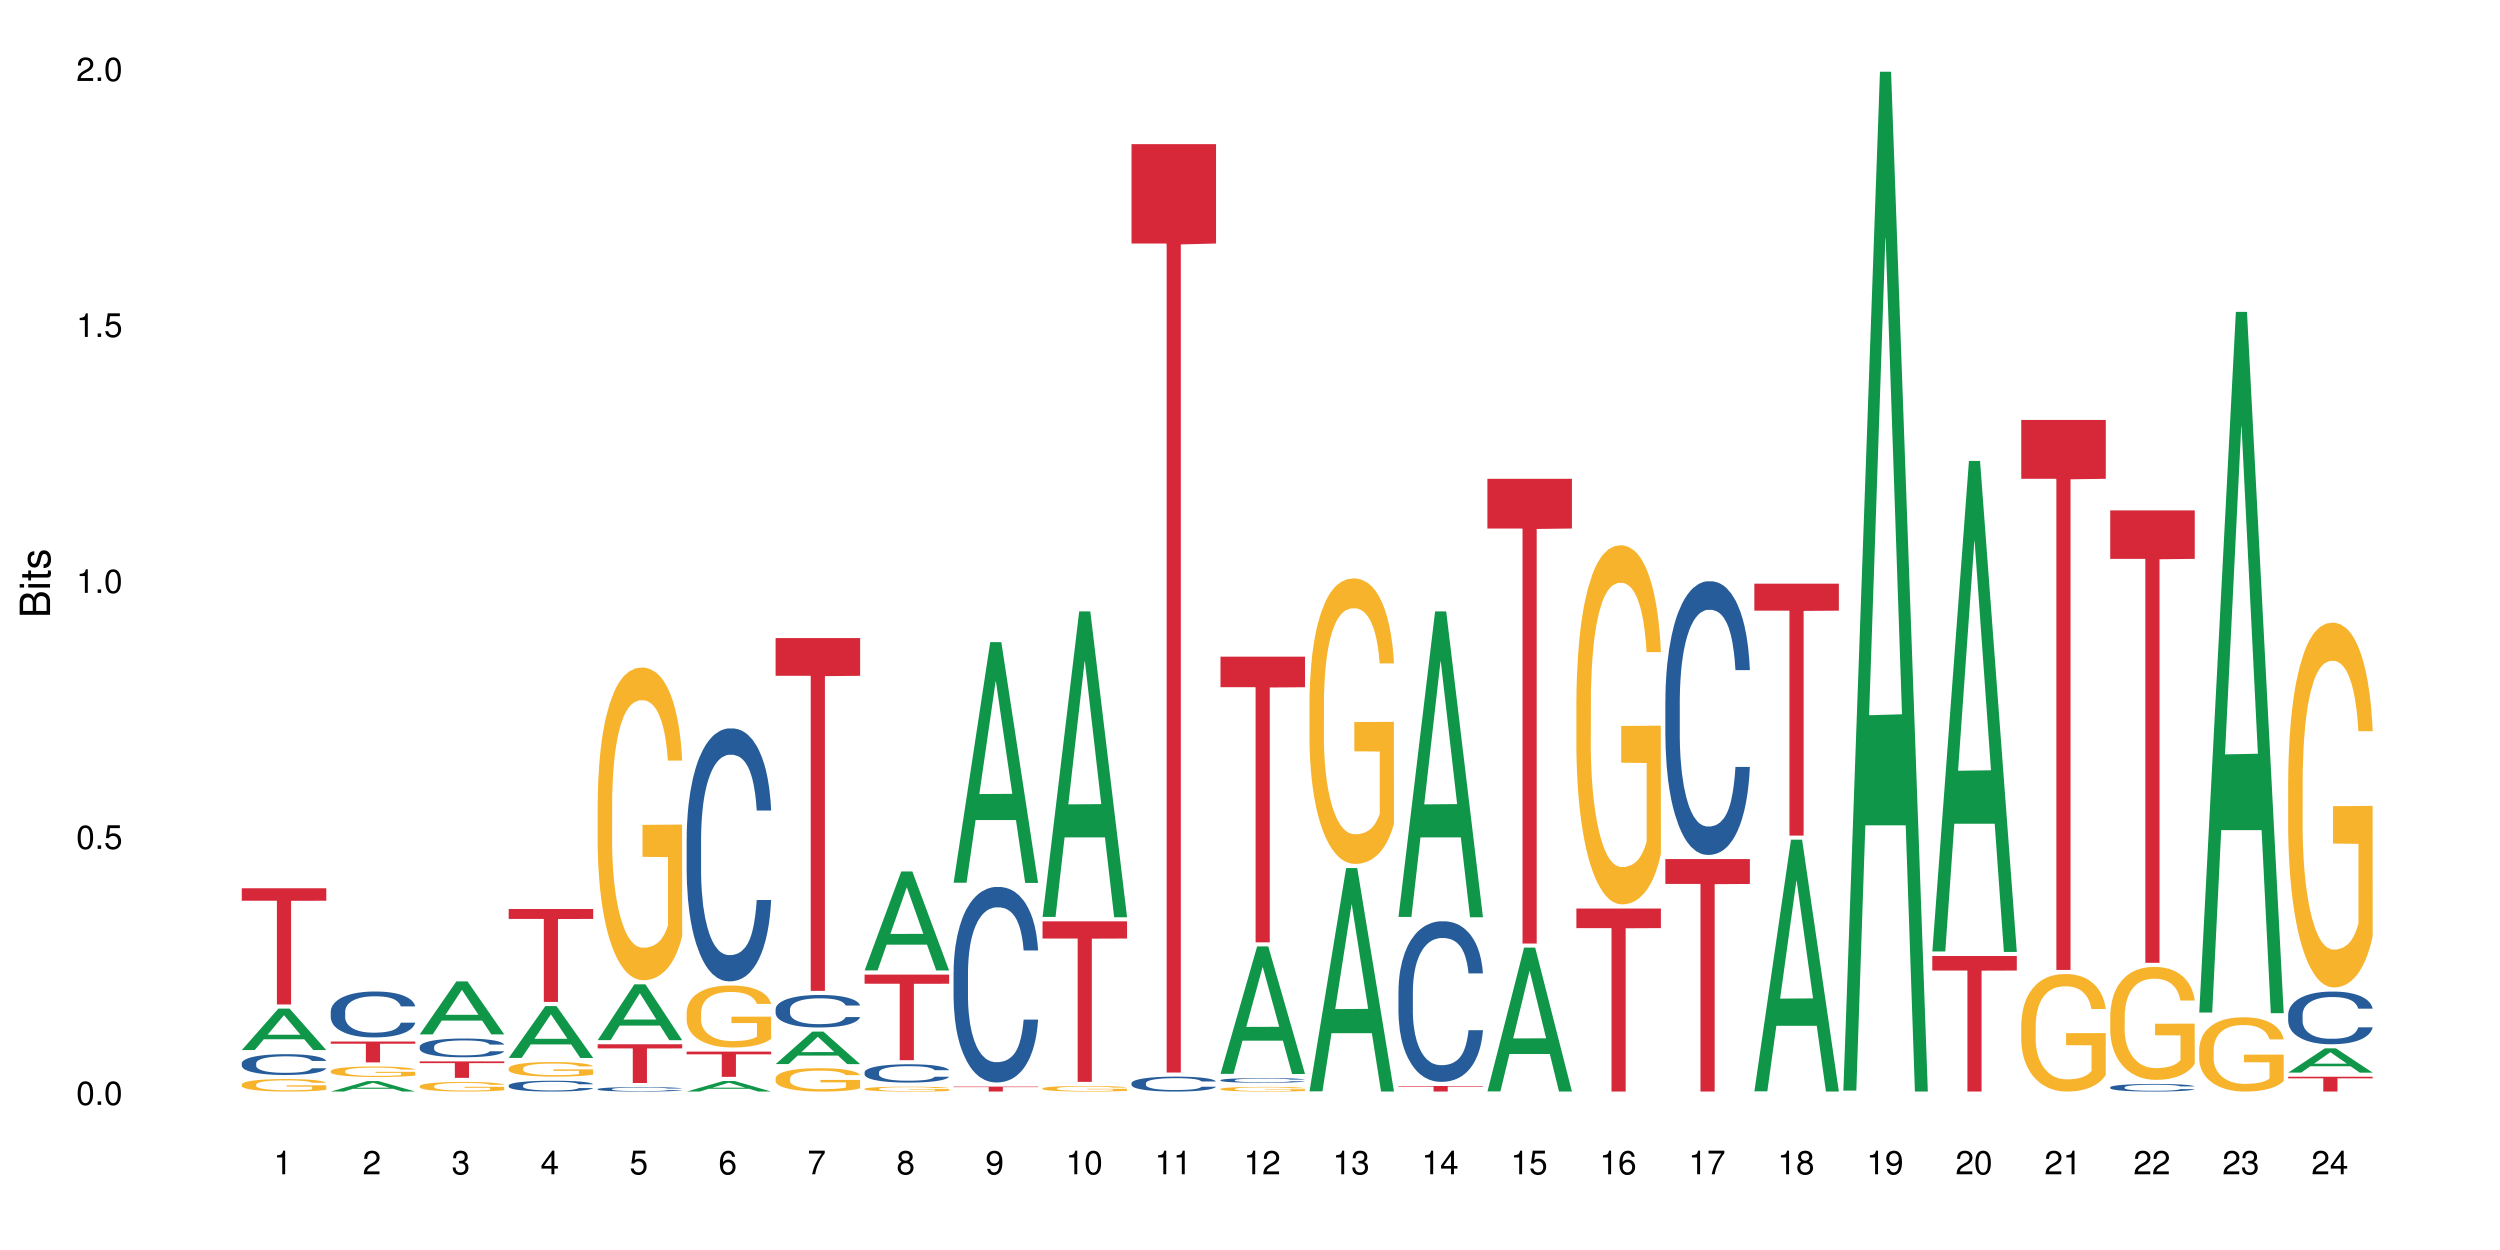 <?xml version="1.0" encoding="UTF-8"?>
<svg xmlns="http://www.w3.org/2000/svg" xmlns:xlink="http://www.w3.org/1999/xlink" width="720pt" height="360pt" viewBox="0 0 720 360" version="1.1">
<defs>
<g>
<symbol overflow="visible" id="glyph0-0">
<path style="stroke:none;" d=""/>
</symbol>
<symbol overflow="visible" id="glyph0-1">
<path style="stroke:none;" d="M 2.641 -6.797 C 2 -6.797 1.422 -6.531 1.078 -6.047 C 0.641 -5.453 0.406 -4.547 0.406 -3.297 C 0.406 -1 1.188 0.219 2.641 0.219 C 4.078 0.219 4.859 -1 4.859 -3.234 C 4.859 -4.562 4.656 -5.438 4.203 -6.047 C 3.844 -6.531 3.281 -6.797 2.641 -6.797 Z M 2.641 -6.047 C 3.547 -6.047 4 -5.125 4 -3.312 C 4 -1.375 3.562 -0.484 2.625 -0.484 C 1.734 -0.484 1.281 -1.422 1.281 -3.281 C 1.281 -5.141 1.734 -6.047 2.641 -6.047 Z M 2.641 -6.047 "/>
</symbol>
<symbol overflow="visible" id="glyph0-2">
<path style="stroke:none;" d="M 1.828 -1 L 0.828 -1 L 0.828 0 L 1.828 0 Z M 1.828 -1 "/>
</symbol>
<symbol overflow="visible" id="glyph0-3">
<path style="stroke:none;" d="M 4.562 -6.797 L 1.062 -6.797 L 0.547 -3.094 L 1.328 -3.094 C 1.719 -3.562 2.047 -3.734 2.578 -3.734 C 3.484 -3.734 4.062 -3.109 4.062 -2.094 C 4.062 -1.125 3.484 -0.531 2.578 -0.531 C 1.828 -0.531 1.375 -0.906 1.188 -1.672 L 0.328 -1.672 C 0.453 -1.109 0.547 -0.844 0.75 -0.594 C 1.125 -0.078 1.828 0.219 2.594 0.219 C 3.969 0.219 4.922 -0.781 4.922 -2.219 C 4.922 -3.562 4.031 -4.484 2.719 -4.484 C 2.25 -4.484 1.859 -4.359 1.469 -4.062 L 1.734 -5.969 L 4.562 -5.969 Z M 4.562 -6.797 "/>
</symbol>
<symbol overflow="visible" id="glyph0-4">
<path style="stroke:none;" d="M 2.484 -4.844 L 2.484 0 L 3.328 0 L 3.328 -6.797 L 2.766 -6.797 C 2.469 -5.75 2.281 -5.609 0.984 -5.453 L 0.984 -4.844 Z M 2.484 -4.844 "/>
</symbol>
<symbol overflow="visible" id="glyph0-5">
<path style="stroke:none;" d="M 4.859 -0.828 L 1.281 -0.828 C 1.359 -1.391 1.672 -1.75 2.5 -2.234 L 3.469 -2.75 C 4.406 -3.266 4.906 -3.969 4.906 -4.812 C 4.906 -5.375 4.672 -5.906 4.266 -6.266 C 3.859 -6.625 3.375 -6.797 2.719 -6.797 C 1.859 -6.797 1.219 -6.5 0.844 -5.922 C 0.609 -5.562 0.5 -5.125 0.484 -4.438 L 1.328 -4.438 C 1.359 -4.906 1.406 -5.188 1.531 -5.406 C 1.75 -5.812 2.188 -6.062 2.703 -6.062 C 3.469 -6.062 4.031 -5.516 4.031 -4.781 C 4.031 -4.25 3.719 -3.797 3.125 -3.438 L 2.234 -2.938 C 0.812 -2.141 0.406 -1.5 0.328 0 L 4.859 0 Z M 4.859 -0.828 "/>
</symbol>
<symbol overflow="visible" id="glyph0-6">
<path style="stroke:none;" d="M 2.125 -3.125 L 2.578 -3.125 C 3.516 -3.125 3.984 -2.703 3.984 -1.891 C 3.984 -1.031 3.469 -0.531 2.578 -0.531 C 1.656 -0.531 1.203 -0.984 1.156 -1.969 L 0.312 -1.969 C 0.344 -1.422 0.438 -1.078 0.609 -0.766 C 0.953 -0.109 1.625 0.219 2.547 0.219 C 3.953 0.219 4.859 -0.609 4.859 -1.906 C 4.859 -2.766 4.516 -3.25 3.703 -3.516 C 4.344 -3.766 4.656 -4.25 4.656 -4.938 C 4.656 -6.109 3.875 -6.797 2.578 -6.797 C 1.203 -6.797 0.484 -6.047 0.453 -4.609 L 1.297 -4.609 C 1.312 -5.016 1.344 -5.25 1.453 -5.453 C 1.641 -5.828 2.062 -6.062 2.594 -6.062 C 3.344 -6.062 3.797 -5.625 3.797 -4.906 C 3.797 -4.422 3.609 -4.141 3.25 -3.984 C 3.016 -3.891 2.719 -3.844 2.125 -3.844 Z M 2.125 -3.125 "/>
</symbol>
<symbol overflow="visible" id="glyph0-7">
<path style="stroke:none;" d="M 3.141 -1.625 L 3.141 0 L 3.984 0 L 3.984 -1.625 L 4.984 -1.625 L 4.984 -2.391 L 3.984 -2.391 L 3.984 -6.797 L 3.359 -6.797 L 0.266 -2.516 L 0.266 -1.625 Z M 3.141 -2.391 L 1 -2.391 L 3.141 -5.359 Z M 3.141 -2.391 "/>
</symbol>
<symbol overflow="visible" id="glyph0-8">
<path style="stroke:none;" d="M 4.781 -5.031 C 4.609 -6.141 3.891 -6.797 2.844 -6.797 C 2.094 -6.797 1.422 -6.438 1.031 -5.828 C 0.609 -5.172 0.406 -4.344 0.406 -3.094 C 0.406 -1.953 0.578 -1.234 0.984 -0.625 C 1.359 -0.078 1.953 0.219 2.703 0.219 C 3.984 0.219 4.922 -0.734 4.922 -2.078 C 4.922 -3.344 4.062 -4.234 2.844 -4.234 C 2.172 -4.234 1.641 -3.969 1.281 -3.469 C 1.281 -5.125 1.828 -6.047 2.797 -6.047 C 3.391 -6.047 3.797 -5.672 3.938 -5.031 Z M 2.734 -3.484 C 3.547 -3.484 4.062 -2.922 4.062 -2 C 4.062 -1.156 3.484 -0.531 2.703 -0.531 C 1.922 -0.531 1.328 -1.188 1.328 -2.047 C 1.328 -2.891 1.906 -3.484 2.734 -3.484 Z M 2.734 -3.484 "/>
</symbol>
<symbol overflow="visible" id="glyph0-9">
<path style="stroke:none;" d="M 4.984 -6.797 L 0.438 -6.797 L 0.438 -5.969 L 4.109 -5.969 C 2.5 -3.656 1.828 -2.234 1.328 0 L 2.219 0 C 2.594 -2.172 3.453 -4.047 4.984 -6.094 Z M 4.984 -6.797 "/>
</symbol>
<symbol overflow="visible" id="glyph0-10">
<path style="stroke:none;" d="M 3.75 -3.578 C 4.453 -4 4.688 -4.344 4.688 -4.984 C 4.688 -6.047 3.844 -6.797 2.641 -6.797 C 1.438 -6.797 0.594 -6.047 0.594 -4.984 C 0.594 -4.359 0.828 -4.016 1.516 -3.578 C 0.734 -3.203 0.359 -2.641 0.359 -1.891 C 0.359 -0.641 1.297 0.219 2.641 0.219 C 3.984 0.219 4.922 -0.641 4.922 -1.875 C 4.922 -2.641 4.531 -3.203 3.75 -3.578 Z M 2.641 -6.047 C 3.359 -6.047 3.812 -5.625 3.812 -4.969 C 3.812 -4.344 3.344 -3.922 2.641 -3.922 C 1.922 -3.922 1.453 -4.344 1.453 -4.984 C 1.453 -5.625 1.922 -6.047 2.641 -6.047 Z M 2.641 -3.203 C 3.484 -3.203 4.062 -2.672 4.062 -1.875 C 4.062 -1.062 3.484 -0.531 2.625 -0.531 C 1.797 -0.531 1.219 -1.078 1.219 -1.875 C 1.219 -2.672 1.797 -3.203 2.641 -3.203 Z M 2.641 -3.203 "/>
</symbol>
<symbol overflow="visible" id="glyph0-11">
<path style="stroke:none;" d="M 0.516 -1.547 C 0.672 -0.438 1.406 0.219 2.438 0.219 C 3.188 0.219 3.859 -0.141 4.266 -0.75 C 4.688 -1.406 4.891 -2.25 4.891 -3.484 C 4.891 -4.625 4.703 -5.359 4.312 -5.953 C 3.938 -6.5 3.344 -6.797 2.594 -6.797 C 1.297 -6.797 0.359 -5.844 0.359 -4.516 C 0.359 -3.25 1.234 -2.344 2.453 -2.344 C 3.094 -2.344 3.562 -2.578 4.016 -3.109 C 4 -1.453 3.469 -0.531 2.5 -0.531 C 1.906 -0.531 1.484 -0.906 1.359 -1.547 Z M 2.578 -6.062 C 3.375 -6.062 3.969 -5.406 3.969 -4.531 C 3.969 -3.688 3.375 -3.094 2.547 -3.094 C 1.734 -3.094 1.234 -3.672 1.234 -4.578 C 1.234 -5.438 1.797 -6.062 2.578 -6.062 Z M 2.578 -6.062 "/>
</symbol>
<symbol overflow="visible" id="glyph1-0">
<path style="stroke:none;" d=""/>
</symbol>
<symbol overflow="visible" id="glyph1-1">
<path style="stroke:none;" d="M 0 -0.953 L 0 -4.891 C 0 -5.719 -0.234 -6.344 -0.734 -6.797 C -1.188 -7.234 -1.812 -7.469 -2.5 -7.469 C -3.547 -7.469 -4.188 -7 -4.625 -5.875 C -4.984 -6.672 -5.641 -7.094 -6.531 -7.094 C -7.156 -7.094 -7.734 -6.859 -8.141 -6.391 C -8.562 -5.938 -8.75 -5.344 -8.75 -4.5 L -8.75 -0.953 Z M -4.984 -2.062 L -7.766 -2.062 L -7.766 -4.219 C -7.766 -4.844 -7.688 -5.203 -7.453 -5.5 C -7.219 -5.812 -6.859 -5.969 -6.375 -5.969 C -5.906 -5.969 -5.531 -5.812 -5.297 -5.5 C -5.062 -5.203 -4.984 -4.844 -4.984 -4.219 Z M -0.984 -2.062 L -4 -2.062 L -4 -4.781 C -4 -5.328 -3.859 -5.688 -3.578 -5.953 C -3.297 -6.219 -2.922 -6.359 -2.484 -6.359 C -2.062 -6.359 -1.688 -6.219 -1.406 -5.953 C -1.109 -5.688 -0.984 -5.328 -0.984 -4.781 Z M -0.984 -2.062 "/>
</symbol>
<symbol overflow="visible" id="glyph1-2">
<path style="stroke:none;" d="M -6.281 -1.797 L -6.281 -0.797 L 0 -0.797 L 0 -1.797 Z M -8.75 -1.797 L -8.75 -0.797 L -7.484 -0.797 L -7.484 -1.797 Z M -8.75 -1.797 "/>
</symbol>
<symbol overflow="visible" id="glyph1-3">
<path style="stroke:none;" d="M -6.281 -3.047 L -6.281 -2.016 L -8.016 -2.016 L -8.016 -1.016 L -6.281 -1.016 L -6.281 -0.172 L -5.469 -0.172 L -5.469 -1.016 L -0.719 -1.016 C -0.078 -1.016 0.281 -1.453 0.281 -2.234 C 0.281 -2.469 0.25 -2.719 0.188 -3.047 L -0.641 -3.047 C -0.609 -2.922 -0.594 -2.766 -0.594 -2.562 C -0.594 -2.141 -0.719 -2.016 -1.156 -2.016 L -5.469 -2.016 L -5.469 -3.047 Z M -6.281 -3.047 "/>
</symbol>
<symbol overflow="visible" id="glyph1-4">
<path style="stroke:none;" d="M -4.531 -5.25 C -5.766 -5.25 -6.469 -4.422 -6.469 -2.969 C -6.469 -1.516 -5.719 -0.562 -4.547 -0.562 C -3.562 -0.562 -3.094 -1.062 -2.734 -2.562 L -2.516 -3.484 C -2.344 -4.188 -2.094 -4.469 -1.625 -4.469 C -1.047 -4.469 -0.641 -3.875 -0.641 -3 C -0.641 -2.453 -0.797 -2 -1.062 -1.75 C -1.25 -1.594 -1.422 -1.531 -1.875 -1.469 L -1.875 -0.406 C -0.422 -0.453 0.281 -1.266 0.281 -2.922 C 0.281 -4.5 -0.5 -5.516 -1.719 -5.516 C -2.656 -5.516 -3.172 -4.984 -3.469 -3.734 L -3.703 -2.766 C -3.891 -1.953 -4.156 -1.609 -4.594 -1.609 C -5.172 -1.609 -5.547 -2.125 -5.547 -2.938 C -5.547 -3.75 -5.203 -4.172 -4.531 -4.203 Z M -4.531 -5.25 "/>
</symbol>
</g>
</defs>
<g id="surface27875">
<rect x="0" y="0" width="720" height="360" style="fill:rgb(100%,100%,100%);fill-opacity:1;stroke:none;"/>
<path style=" stroke:none;fill-rule:nonzero;fill:rgb(6.275%,58.824%,28.235%);fill-opacity:1;" d="M 69.629 302.414 L 69.656 302.402 L 80.188 290.469 L 83.387 290.469 L 93.973 302.426 L 90.254 302.426 L 87.602 299.305 L 75.977 299.305 L 73.375 302.414 L 69.629 302.414 L 77.094 298.012 L 86.535 298.004 L 81.828 292.422 L 81.773 292.41 L 81.723 292.445 L 77.066 298.004 L 77.094 298.012 Z M 69.629 302.414 "/>
<path style=" stroke:none;fill-rule:nonzero;fill:rgb(14.51%,36.078%,60%);fill-opacity:1;" d="M 69.629 306.211 L 69.66 306.207 L 69.66 306.074 L 69.75 305.867 L 69.957 305.602 L 70.164 305.422 L 70.699 305.102 L 71.441 304.789 L 72.211 304.547 L 72.777 304.406 L 73.281 304.297 L 74.438 304.094 L 75.18 303.988 L 75.98 303.895 L 76.961 303.805 L 77.676 303.75 L 79.277 303.66 L 80.465 303.621 L 81.387 303.605 L 83.375 303.605 L 84.562 303.629 L 85.422 303.656 L 86.371 303.699 L 87.176 303.75 L 88.57 303.867 L 89.816 304.023 L 90.379 304.109 L 91.27 304.277 L 91.953 304.441 L 92.43 304.586 L 92.965 304.789 L 93.438 305.035 L 93.793 305.312 L 93.973 305.547 L 89.816 305.547 L 89.609 305.328 L 89.371 305.16 L 88.926 304.938 L 88.48 304.777 L 87.855 304.617 L 87.293 304.516 L 86.52 304.41 L 85.84 304.344 L 85.125 304.297 L 84.441 304.262 L 83.137 304.23 L 81.621 304.23 L 81.059 304.242 L 79.902 304.285 L 79.277 304.324 L 78.387 304.398 L 77.762 304.469 L 77.02 304.582 L 76.516 304.672 L 75.895 304.816 L 75.449 304.941 L 74.941 305.121 L 74.645 305.258 L 74.379 305.41 L 74.141 305.594 L 73.965 305.785 L 73.844 305.988 L 73.785 306.184 L 73.785 307.031 L 73.844 307.23 L 73.992 307.457 L 74.379 307.793 L 74.941 308.082 L 75.598 308.312 L 76.219 308.477 L 76.574 308.555 L 77.051 308.641 L 77.793 308.75 L 78.863 308.859 L 79.484 308.902 L 80.434 308.945 L 81.414 308.969 L 82.723 308.969 L 83.879 308.945 L 84.652 308.918 L 85.453 308.875 L 86.551 308.781 L 87.234 308.695 L 87.828 308.59 L 88.273 308.488 L 88.57 308.398 L 89.016 308.23 L 89.371 308.043 L 89.637 307.852 L 89.816 307.668 L 93.973 307.668 L 93.793 307.887 L 93.527 308.098 L 93.262 308.258 L 92.844 308.449 L 92.371 308.617 L 91.688 308.809 L 91.121 308.938 L 90.379 309.074 L 89.699 309.176 L 88.957 309.27 L 87.855 309.379 L 87.145 309.434 L 86.371 309.484 L 85.453 309.527 L 84.293 309.566 L 83.047 309.586 L 81.891 309.594 L 80.645 309.582 L 79.723 309.559 L 78.504 309.512 L 76.992 309.414 L 75.895 309.309 L 75.031 309.203 L 74.289 309.094 L 73.457 308.945 L 72.391 308.707 L 71.738 308.52 L 71.293 308.367 L 70.789 308.152 L 70.43 307.961 L 70.016 307.656 L 69.719 307.266 L 69.629 306.965 Z M 69.629 306.211 "/>
<path style=" stroke:none;fill-rule:nonzero;fill:rgb(96.863%,70.196%,16.863%);fill-opacity:1;" d="M 69.629 312.312 L 69.66 312.309 L 69.66 312.246 L 69.777 312.098 L 70.074 311.895 L 70.461 311.727 L 70.875 311.594 L 71.145 311.523 L 71.59 311.426 L 71.977 311.355 L 72.953 311.207 L 74.199 311.066 L 74.883 311.008 L 75.656 310.953 L 76.754 310.891 L 77.258 310.867 L 78.801 310.816 L 80.555 310.781 L 82.484 310.773 L 83.375 310.777 L 84.59 310.789 L 86.254 310.824 L 87.203 310.859 L 87.945 310.891 L 88.719 310.934 L 89.668 311 L 90.559 311.078 L 91.27 311.156 L 91.984 311.254 L 92.578 311.359 L 93.082 311.477 L 93.527 311.613 L 93.793 311.73 L 93.973 311.844 L 89.848 311.844 L 89.609 311.73 L 89.34 311.641 L 88.895 311.531 L 88.449 311.453 L 88.004 311.391 L 87.176 311.305 L 86.461 311.254 L 85.57 311.207 L 84.711 311.176 L 83.73 311.156 L 83.137 311.152 L 81.562 311.152 L 80.137 311.172 L 79.309 311.199 L 78.715 311.227 L 77.883 311.273 L 77.379 311.316 L 77.082 311.34 L 76.191 311.441 L 75.598 311.535 L 75.27 311.598 L 74.855 311.695 L 74.559 311.785 L 74.23 311.918 L 74.051 312.016 L 73.816 312.238 L 73.785 312.828 L 73.875 312.953 L 74.051 313.09 L 74.289 313.207 L 74.645 313.332 L 75.004 313.426 L 75.625 313.555 L 76.16 313.641 L 76.574 313.695 L 77.379 313.785 L 77.703 313.816 L 78.477 313.875 L 79.277 313.922 L 80.258 313.961 L 81 313.98 L 82.188 313.996 L 83.699 313.996 L 85.48 313.977 L 86.609 313.949 L 87.383 313.922 L 87.887 313.902 L 88.512 313.863 L 88.957 313.832 L 89.371 313.797 L 89.875 313.738 L 89.875 312.953 L 82.543 312.949 L 82.543 312.582 L 93.941 312.578 L 93.973 313.863 L 93.348 313.953 L 92.578 314.039 L 91.836 314.105 L 91.062 314.16 L 89.965 314.223 L 89.074 314.262 L 87.707 314.309 L 86.461 314.336 L 85.156 314.359 L 83.996 314.367 L 82.633 314.371 L 81.414 314.363 L 80.109 314.344 L 79.07 314.316 L 78.121 314.285 L 77.168 314.242 L 75.98 314.172 L 75.211 314.117 L 74.41 314.047 L 73.605 313.965 L 72.895 313.879 L 72.418 313.809 L 71.945 313.73 L 71.441 313.633 L 70.965 313.52 L 70.609 313.418 L 70.281 313.301 L 70.047 313.195 L 69.809 313.047 L 69.688 312.93 L 69.629 312.828 Z M 69.629 312.312 "/>
<path style=" stroke:none;fill-rule:nonzero;fill:rgb(83.922%,15.686%,22.353%);fill-opacity:1;" d="M 69.629 255.828 L 93.973 255.828 L 93.973 259.41 L 83.828 259.441 L 83.828 289.289 L 79.746 289.289 L 79.746 259.473 L 79.688 259.41 L 69.629 259.41 Z M 69.629 255.828 "/>
<path style=" stroke:none;fill-rule:nonzero;fill:rgb(6.275%,58.824%,28.235%);fill-opacity:1;" d="M 95.254 314.367 L 95.281 314.363 L 105.812 311.352 L 109.012 311.352 L 119.598 314.371 L 115.879 314.371 L 113.227 313.582 L 101.602 313.582 L 99 314.367 L 95.254 314.367 L 102.719 313.258 L 112.16 313.254 L 107.453 311.844 L 107.398 311.844 L 107.348 311.852 L 102.691 313.254 L 102.719 313.258 Z M 95.254 314.367 "/>
<path style=" stroke:none;fill-rule:nonzero;fill:rgb(14.51%,36.078%,60%);fill-opacity:1;" d="M 95.254 291.312 L 95.285 291.301 L 95.285 291.012 L 95.371 290.551 L 95.582 289.973 L 95.789 289.574 L 96.324 288.859 L 97.066 288.172 L 97.836 287.641 L 98.402 287.328 L 98.906 287.086 L 100.062 286.641 L 100.805 286.41 L 101.605 286.203 L 102.586 286 L 103.301 285.879 L 104.902 285.684 L 106.09 285.602 L 107.012 285.562 L 109 285.562 L 110.188 285.613 L 111.047 285.672 L 111.996 285.77 L 112.801 285.879 L 114.195 286.145 L 115.441 286.48 L 116.004 286.676 L 116.895 287.051 L 117.578 287.41 L 118.055 287.727 L 118.586 288.172 L 119.062 288.715 L 119.418 289.332 L 119.598 289.852 L 115.441 289.852 L 115.234 289.367 L 114.996 288.992 L 114.551 288.5 L 114.105 288.148 L 113.48 287.797 L 112.918 287.57 L 112.145 287.34 L 111.465 287.195 L 110.75 287.086 L 110.066 287.012 L 108.762 286.941 L 107.246 286.941 L 106.684 286.965 L 105.527 287.062 L 104.902 287.145 L 104.012 287.316 L 103.387 287.473 L 102.645 287.715 L 102.141 287.918 L 101.52 288.234 L 101.074 288.512 L 100.566 288.91 L 100.27 289.211 L 100.004 289.551 L 99.766 289.949 L 99.59 290.371 L 99.469 290.816 L 99.41 291.254 L 99.41 293.125 L 99.469 293.559 L 99.617 294.066 L 100.004 294.805 L 100.566 295.445 L 101.223 295.953 L 101.844 296.312 L 102.199 296.484 L 102.676 296.676 L 103.418 296.918 L 104.488 297.16 L 105.109 297.254 L 106.059 297.352 L 107.039 297.402 L 108.348 297.402 L 109.504 297.352 L 110.277 297.293 L 111.078 297.195 L 112.176 296.988 L 112.859 296.797 L 113.453 296.566 L 113.898 296.336 L 114.195 296.145 L 114.641 295.77 L 114.996 295.359 L 115.262 294.938 L 115.441 294.527 L 119.598 294.527 L 119.418 295.008 L 119.152 295.48 L 118.883 295.832 L 118.469 296.254 L 117.992 296.629 L 117.312 297.051 L 116.746 297.328 L 116.004 297.629 L 115.324 297.859 L 114.582 298.066 L 113.48 298.305 L 112.77 298.426 L 111.996 298.535 L 111.078 298.633 L 109.918 298.719 L 108.672 298.766 L 107.516 298.777 L 106.27 298.754 L 105.348 298.707 L 104.129 298.598 L 102.617 298.379 L 101.52 298.148 L 100.656 297.922 L 99.914 297.68 L 99.082 297.352 L 98.016 296.82 L 97.363 296.41 L 96.918 296.07 L 96.41 295.602 L 96.055 295.18 L 95.641 294.5 L 95.344 293.645 L 95.254 292.98 Z M 95.254 291.312 "/>
<path style=" stroke:none;fill-rule:nonzero;fill:rgb(96.863%,70.196%,16.863%);fill-opacity:1;" d="M 95.254 308.445 L 95.285 308.445 L 95.285 308.391 L 95.402 308.266 L 95.699 308.094 L 96.086 307.953 L 96.5 307.844 L 96.77 307.785 L 97.215 307.703 L 97.598 307.641 L 98.578 307.52 L 99.824 307.402 L 100.508 307.352 L 101.281 307.305 L 102.379 307.254 L 102.883 307.234 L 104.426 307.191 L 106.18 307.164 L 108.109 307.152 L 109 307.156 L 110.215 307.168 L 111.879 307.199 L 112.828 307.227 L 113.57 307.254 L 114.344 307.289 L 115.293 307.344 L 116.184 307.41 L 116.895 307.477 L 117.609 307.559 L 118.203 307.648 L 118.707 307.742 L 119.152 307.859 L 119.418 307.957 L 119.598 308.051 L 115.473 308.051 L 115.234 307.957 L 114.965 307.883 L 114.52 307.789 L 114.074 307.727 L 113.629 307.672 L 112.801 307.602 L 112.086 307.555 L 111.195 307.52 L 110.336 307.492 L 109.355 307.477 L 108.762 307.473 L 107.188 307.473 L 105.762 307.492 L 104.934 307.512 L 104.34 307.535 L 103.508 307.574 L 103.004 307.609 L 102.707 307.633 L 101.816 307.715 L 101.223 307.793 L 100.895 307.848 L 100.48 307.93 L 100.184 308.004 L 99.855 308.113 L 99.676 308.195 L 99.441 308.383 L 99.41 308.879 L 99.5 308.984 L 99.676 309.098 L 99.914 309.195 L 100.27 309.301 L 100.629 309.383 L 101.25 309.488 L 101.785 309.562 L 102.199 309.609 L 103.004 309.684 L 103.328 309.707 L 104.102 309.758 L 104.902 309.793 L 105.883 309.828 L 106.625 309.844 L 107.812 309.859 L 109.324 309.859 L 111.105 309.84 L 112.234 309.82 L 113.008 309.797 L 113.512 309.777 L 114.137 309.746 L 114.582 309.719 L 114.996 309.691 L 115.5 309.645 L 115.5 308.984 L 108.168 308.98 L 108.168 308.672 L 119.566 308.672 L 119.598 309.746 L 118.973 309.824 L 118.203 309.895 L 117.461 309.949 L 116.688 309.996 L 115.59 310.047 L 114.699 310.082 L 113.332 310.121 L 112.086 310.145 L 110.781 310.16 L 109.621 310.168 L 108.258 310.172 L 107.039 310.168 L 105.734 310.152 L 104.695 310.129 L 103.746 310.102 L 102.793 310.066 L 101.605 310.008 L 100.836 309.961 L 100.035 309.902 L 99.23 309.832 L 98.52 309.758 L 98.043 309.699 L 97.57 309.637 L 97.066 309.551 L 96.59 309.457 L 96.234 309.375 L 95.906 309.277 L 95.668 309.188 L 95.434 309.062 L 95.312 308.961 L 95.254 308.875 Z M 95.254 308.445 "/>
<path style=" stroke:none;fill-rule:nonzero;fill:rgb(83.922%,15.686%,22.353%);fill-opacity:1;" d="M 95.254 299.957 L 119.598 299.957 L 119.598 300.602 L 109.453 300.605 L 109.453 305.973 L 105.371 305.973 L 105.371 300.613 L 105.312 300.602 L 95.254 300.602 Z M 95.254 299.957 "/>
<path style=" stroke:none;fill-rule:nonzero;fill:rgb(6.275%,58.824%,28.235%);fill-opacity:1;" d="M 120.879 297.898 L 120.906 297.883 L 131.438 282.637 L 134.637 282.637 L 145.223 297.914 L 141.504 297.914 L 138.852 293.926 L 127.223 293.926 L 124.625 297.898 L 120.879 297.898 L 128.344 292.273 L 137.785 292.262 L 133.074 285.133 L 133.023 285.117 L 132.973 285.16 L 128.316 292.262 L 128.344 292.273 Z M 120.879 297.898 "/>
<path style=" stroke:none;fill-rule:nonzero;fill:rgb(14.51%,36.078%,60%);fill-opacity:1;" d="M 120.879 301.445 L 120.906 301.438 L 120.906 301.32 L 120.996 301.133 L 121.203 300.895 L 121.414 300.73 L 121.945 300.441 L 122.688 300.16 L 123.461 299.941 L 124.023 299.812 L 124.531 299.715 L 125.688 299.531 L 126.43 299.438 L 127.23 299.355 L 128.211 299.27 L 128.922 299.223 L 130.527 299.141 L 131.715 299.105 L 132.633 299.094 L 134.625 299.094 L 135.812 299.113 L 136.672 299.137 L 137.621 299.176 L 138.422 299.223 L 139.82 299.328 L 141.066 299.469 L 141.629 299.547 L 142.52 299.699 L 143.203 299.848 L 143.68 299.977 L 144.211 300.16 L 144.688 300.383 L 145.043 300.633 L 145.223 300.848 L 141.066 300.848 L 140.859 300.648 L 140.621 300.496 L 140.176 300.293 L 139.73 300.148 L 139.105 300.008 L 138.543 299.914 L 137.77 299.82 L 137.086 299.758 L 136.375 299.715 L 135.691 299.684 L 134.387 299.656 L 132.871 299.656 L 132.309 299.664 L 131.148 299.703 L 130.527 299.738 L 129.637 299.809 L 129.012 299.871 L 128.27 299.973 L 127.766 300.055 L 127.141 300.184 L 126.695 300.297 L 126.191 300.461 L 125.895 300.586 L 125.629 300.723 L 125.391 300.887 L 125.211 301.059 L 125.094 301.242 L 125.035 301.418 L 125.035 302.184 L 125.094 302.363 L 125.242 302.57 L 125.629 302.871 L 126.191 303.133 L 126.844 303.34 L 127.469 303.488 L 127.824 303.559 L 128.301 303.637 L 129.043 303.734 L 130.109 303.836 L 130.734 303.875 L 131.684 303.914 L 132.664 303.934 L 133.969 303.934 L 135.129 303.914 L 135.898 303.887 L 136.703 303.848 L 137.801 303.766 L 138.484 303.688 L 139.078 303.594 L 139.523 303.5 L 139.82 303.418 L 140.266 303.266 L 140.621 303.098 L 140.887 302.926 L 141.066 302.758 L 145.223 302.758 L 145.043 302.953 L 144.777 303.148 L 144.508 303.289 L 144.094 303.465 L 143.617 303.617 L 142.938 303.789 L 142.371 303.902 L 141.629 304.027 L 140.945 304.121 L 140.203 304.203 L 139.105 304.305 L 138.395 304.352 L 137.621 304.398 L 136.703 304.438 L 135.543 304.473 L 134.297 304.492 L 133.141 304.496 L 131.891 304.484 L 130.973 304.465 L 129.754 304.422 L 128.242 304.332 L 127.141 304.238 L 126.281 304.145 L 125.539 304.047 L 124.707 303.914 L 123.641 303.695 L 122.984 303.527 L 122.539 303.391 L 122.035 303.195 L 121.68 303.023 L 121.266 302.746 L 120.969 302.398 L 120.879 302.125 Z M 120.879 301.445 "/>
<path style=" stroke:none;fill-rule:nonzero;fill:rgb(96.863%,70.196%,16.863%);fill-opacity:1;" d="M 120.879 312.785 L 120.906 312.785 L 120.906 312.734 L 121.027 312.621 L 121.324 312.465 L 121.711 312.336 L 122.125 312.234 L 122.391 312.18 L 122.836 312.105 L 123.223 312.047 L 124.203 311.934 L 125.449 311.828 L 126.133 311.781 L 126.906 311.738 L 128.004 311.691 L 128.508 311.672 L 130.051 311.633 L 131.805 311.609 L 133.734 311.602 L 134.625 311.602 L 135.84 311.613 L 137.504 311.641 L 138.453 311.668 L 139.195 311.691 L 139.969 311.723 L 140.918 311.773 L 141.809 311.836 L 142.52 311.895 L 143.234 311.973 L 143.828 312.055 L 144.332 312.141 L 144.777 312.246 L 145.043 312.336 L 145.223 312.426 L 141.094 312.426 L 140.859 312.336 L 140.59 312.27 L 140.145 312.184 L 139.699 312.125 L 139.254 312.074 L 138.422 312.012 L 137.711 311.969 L 136.82 311.934 L 135.961 311.91 L 134.98 311.895 L 134.387 311.891 L 132.812 311.891 L 131.387 311.91 L 130.555 311.93 L 129.961 311.949 L 129.133 311.988 L 128.625 312.02 L 128.328 312.039 L 127.438 312.117 L 126.844 312.188 L 126.52 312.234 L 126.102 312.312 L 125.805 312.379 L 125.48 312.48 L 125.301 312.559 L 125.062 312.73 L 125.035 313.184 L 125.125 313.281 L 125.301 313.383 L 125.539 313.477 L 125.895 313.57 L 126.25 313.645 L 126.875 313.742 L 127.41 313.809 L 127.824 313.852 L 128.625 313.922 L 128.953 313.941 L 129.727 313.988 L 130.527 314.023 L 131.508 314.055 L 132.25 314.07 L 133.438 314.082 L 134.949 314.082 L 136.73 314.066 L 137.859 314.047 L 138.633 314.027 L 139.137 314.008 L 139.758 313.98 L 140.203 313.957 L 140.621 313.93 L 141.125 313.887 L 141.125 313.281 L 133.793 313.277 L 133.793 312.996 L 145.191 312.992 L 145.223 313.98 L 144.598 314.051 L 143.828 314.113 L 143.086 314.164 L 142.312 314.207 L 141.215 314.258 L 140.324 314.289 L 138.957 314.324 L 137.711 314.344 L 136.406 314.359 L 135.246 314.367 L 133.883 314.371 L 132.664 314.367 L 131.359 314.352 L 130.32 314.332 L 129.367 314.305 L 128.418 314.273 L 127.23 314.219 L 126.461 314.176 L 125.656 314.121 L 124.855 314.059 L 124.145 313.992 L 123.668 313.938 L 123.195 313.879 L 122.688 313.801 L 122.215 313.715 L 121.859 313.637 L 121.531 313.547 L 121.293 313.465 L 121.055 313.352 L 120.938 313.262 L 120.879 313.18 Z M 120.879 312.785 "/>
<path style=" stroke:none;fill-rule:nonzero;fill:rgb(83.922%,15.686%,22.353%);fill-opacity:1;" d="M 120.879 305.676 L 145.223 305.676 L 145.223 306.184 L 135.078 306.188 L 135.078 310.422 L 130.996 310.422 L 130.996 306.191 L 130.934 306.184 L 120.879 306.184 Z M 120.879 305.676 "/>
<path style=" stroke:none;fill-rule:nonzero;fill:rgb(6.275%,58.824%,28.235%);fill-opacity:1;" d="M 146.504 304.68 L 146.527 304.664 L 157.062 289.742 L 160.262 289.742 L 170.848 304.695 L 167.129 304.695 L 164.473 300.793 L 152.848 300.793 L 150.25 304.68 L 146.504 304.68 L 153.969 299.176 L 163.406 299.164 L 158.699 292.188 L 158.648 292.172 L 158.598 292.215 L 153.941 299.164 L 153.969 299.176 Z M 146.504 304.68 "/>
<path style=" stroke:none;fill-rule:nonzero;fill:rgb(14.51%,36.078%,60%);fill-opacity:1;" d="M 146.504 312.605 L 146.531 312.605 L 146.531 312.535 L 146.621 312.426 L 146.828 312.289 L 147.039 312.195 L 147.57 312.027 L 148.312 311.867 L 149.086 311.738 L 149.648 311.664 L 150.156 311.609 L 151.312 311.504 L 152.055 311.449 L 152.855 311.402 L 153.836 311.352 L 154.547 311.324 L 156.152 311.277 L 157.34 311.258 L 158.258 311.25 L 160.246 311.25 L 161.434 311.262 L 162.297 311.273 L 163.246 311.297 L 164.047 311.324 L 165.441 311.387 L 166.691 311.465 L 167.254 311.512 L 168.145 311.602 L 168.828 311.688 L 169.301 311.762 L 169.836 311.867 L 170.312 311.992 L 170.668 312.141 L 170.848 312.262 L 166.691 312.262 L 166.48 312.148 L 166.246 312.059 L 165.801 311.941 L 165.355 311.859 L 164.73 311.777 L 164.168 311.723 L 163.395 311.668 L 162.711 311.633 L 162 311.609 L 161.316 311.59 L 160.012 311.574 L 158.496 311.574 L 157.934 311.582 L 156.773 311.602 L 156.152 311.621 L 155.262 311.664 L 154.637 311.699 L 153.895 311.758 L 153.391 311.805 L 152.766 311.879 L 152.32 311.945 L 151.816 312.039 L 151.52 312.109 L 151.254 312.191 L 151.016 312.285 L 150.836 312.387 L 150.719 312.492 L 150.66 312.594 L 150.66 313.035 L 150.719 313.137 L 150.867 313.258 L 151.254 313.434 L 151.816 313.582 L 152.469 313.703 L 153.094 313.789 L 153.449 313.828 L 153.926 313.875 L 154.668 313.93 L 155.734 313.988 L 156.359 314.012 L 157.309 314.035 L 158.289 314.047 L 159.594 314.047 L 160.754 314.035 L 161.523 314.02 L 162.324 313.996 L 163.426 313.949 L 164.105 313.902 L 164.699 313.848 L 165.145 313.793 L 165.441 313.75 L 165.887 313.66 L 166.246 313.562 L 166.512 313.465 L 166.691 313.367 L 170.848 313.367 L 170.668 313.48 L 170.402 313.59 L 170.133 313.676 L 169.719 313.773 L 169.242 313.863 L 168.559 313.961 L 167.996 314.027 L 167.254 314.098 L 166.57 314.152 L 165.828 314.203 L 164.73 314.258 L 164.02 314.289 L 163.246 314.312 L 162.324 314.336 L 161.168 314.355 L 159.922 314.367 L 158.766 314.371 L 157.516 314.363 L 156.598 314.355 L 155.379 314.328 L 153.867 314.277 L 152.766 314.223 L 151.906 314.168 L 151.164 314.109 L 150.332 314.035 L 149.266 313.91 L 148.609 313.812 L 148.164 313.73 L 147.66 313.621 L 147.305 313.52 L 146.891 313.359 L 146.594 313.156 L 146.504 313 Z M 146.504 312.605 "/>
<path style=" stroke:none;fill-rule:nonzero;fill:rgb(96.863%,70.196%,16.863%);fill-opacity:1;" d="M 146.504 307.672 L 146.531 307.668 L 146.531 307.59 L 146.652 307.418 L 146.949 307.18 L 147.336 306.984 L 147.75 306.832 L 148.016 306.75 L 148.461 306.637 L 148.848 306.551 L 149.828 306.379 L 151.074 306.219 L 151.758 306.148 L 152.531 306.082 L 153.629 306.012 L 154.133 305.984 L 155.676 305.922 L 157.43 305.883 L 159.355 305.871 L 160.246 305.875 L 161.465 305.891 L 163.129 305.934 L 164.078 305.973 L 164.82 306.012 L 165.59 306.062 L 166.543 306.137 L 167.434 306.23 L 168.145 306.32 L 168.855 306.438 L 169.449 306.559 L 169.957 306.691 L 170.402 306.855 L 170.668 306.988 L 170.848 307.121 L 166.719 307.121 L 166.48 306.988 L 166.215 306.883 L 165.77 306.758 L 165.324 306.668 L 164.879 306.594 L 164.047 306.492 L 163.336 306.434 L 162.445 306.379 L 161.582 306.344 L 160.605 306.32 L 160.012 306.312 L 158.438 306.312 L 157.012 306.34 L 156.18 306.371 L 155.586 306.402 L 154.758 306.461 L 154.25 306.504 L 153.953 306.535 L 153.062 306.656 L 152.469 306.762 L 152.145 306.836 L 151.727 306.949 L 151.43 307.055 L 151.105 307.207 L 150.926 307.32 L 150.688 307.582 L 150.66 308.273 L 150.75 308.418 L 150.926 308.574 L 151.164 308.711 L 151.52 308.859 L 151.875 308.969 L 152.5 309.121 L 153.035 309.219 L 153.449 309.285 L 154.25 309.387 L 154.578 309.422 L 155.352 309.492 L 156.152 309.543 L 157.133 309.59 L 157.875 309.613 L 159.059 309.633 L 160.574 309.633 L 162.355 309.609 L 163.484 309.578 L 164.254 309.547 L 164.762 309.523 L 165.383 309.48 L 165.828 309.441 L 166.246 309.398 L 166.75 309.332 L 166.75 308.418 L 159.418 308.414 L 159.418 307.984 L 170.816 307.98 L 170.848 309.48 L 170.223 309.582 L 169.449 309.684 L 168.707 309.758 L 167.938 309.824 L 166.84 309.898 L 165.949 309.941 L 164.582 309.996 L 163.336 310.031 L 162.027 310.055 L 160.871 310.066 L 159.504 310.07 L 158.289 310.062 L 156.984 310.039 L 155.945 310.008 L 154.992 309.969 L 154.043 309.922 L 152.855 309.84 L 152.086 309.773 L 151.281 309.695 L 150.48 309.598 L 149.77 309.496 L 149.293 309.414 L 148.82 309.324 L 148.312 309.207 L 147.84 309.078 L 147.484 308.957 L 147.156 308.824 L 146.918 308.699 L 146.68 308.523 L 146.562 308.387 L 146.504 308.27 Z M 146.504 307.672 "/>
<path style=" stroke:none;fill-rule:nonzero;fill:rgb(83.922%,15.686%,22.353%);fill-opacity:1;" d="M 146.504 261.789 L 170.848 261.789 L 170.848 264.652 L 160.699 264.68 L 160.699 288.566 L 156.617 288.566 L 156.617 264.703 L 156.559 264.652 L 146.504 264.652 Z M 146.504 261.789 "/>
<path style=" stroke:none;fill-rule:nonzero;fill:rgb(6.275%,58.824%,28.235%);fill-opacity:1;" d="M 172.129 299.559 L 172.152 299.543 L 182.688 283.488 L 185.887 283.488 L 196.473 299.574 L 192.75 299.574 L 190.098 295.375 L 178.473 295.375 L 175.871 299.559 L 172.129 299.559 L 179.59 293.637 L 189.031 293.621 L 184.324 286.117 L 184.273 286.102 L 184.223 286.145 L 179.566 293.621 L 179.59 293.637 Z M 172.129 299.559 "/>
<path style=" stroke:none;fill-rule:nonzero;fill:rgb(14.51%,36.078%,60%);fill-opacity:1;" d="M 172.129 313.645 L 172.156 313.645 L 172.156 313.613 L 172.246 313.57 L 172.453 313.512 L 172.66 313.473 L 173.195 313.406 L 173.938 313.34 L 174.711 313.285 L 175.273 313.254 L 175.777 313.23 L 176.938 313.188 L 177.68 313.168 L 178.48 313.145 L 179.461 313.125 L 180.172 313.113 L 181.777 313.094 L 182.965 313.086 L 183.883 313.082 L 185.871 313.082 L 187.059 313.09 L 187.922 313.094 L 188.871 313.105 L 189.672 313.113 L 191.066 313.141 L 192.316 313.172 L 192.879 313.191 L 193.77 313.23 L 194.453 313.266 L 194.926 313.293 L 195.461 313.34 L 195.938 313.391 L 196.293 313.449 L 196.473 313.5 L 192.316 313.5 L 192.105 313.453 L 191.871 313.418 L 191.426 313.371 L 190.98 313.336 L 190.355 313.301 L 189.793 313.277 L 189.02 313.258 L 188.336 313.242 L 187.625 313.23 L 186.941 313.227 L 185.637 313.219 L 183.559 313.219 L 182.398 313.23 L 181.777 313.238 L 180.887 313.254 L 180.262 313.27 L 179.52 313.293 L 179.016 313.312 L 178.391 313.344 L 177.945 313.371 L 177.441 313.41 L 177.145 313.438 L 176.879 313.473 L 176.641 313.512 L 176.461 313.551 L 176.344 313.594 L 176.285 313.637 L 176.285 313.82 L 176.344 313.863 L 176.492 313.91 L 176.879 313.984 L 177.441 314.047 L 178.094 314.094 L 178.719 314.129 L 179.074 314.148 L 179.551 314.164 L 180.293 314.191 L 181.359 314.215 L 181.984 314.223 L 182.934 314.23 L 183.914 314.238 L 185.219 314.238 L 186.379 314.23 L 187.148 314.227 L 187.949 314.215 L 189.051 314.195 L 189.73 314.18 L 190.324 314.156 L 190.77 314.133 L 191.066 314.113 L 191.512 314.078 L 191.871 314.039 L 192.137 313.996 L 192.316 313.957 L 196.473 313.957 L 196.293 314.004 L 196.027 314.051 L 195.758 314.082 L 195.344 314.125 L 194.867 314.16 L 194.184 314.203 L 193.621 314.23 L 192.879 314.258 L 192.195 314.281 L 191.453 314.301 L 190.355 314.324 L 189.645 314.336 L 188.871 314.348 L 187.949 314.355 L 186.793 314.363 L 185.547 314.371 L 184.387 314.371 L 183.141 314.367 L 182.223 314.363 L 181.004 314.352 L 179.488 314.332 L 178.391 314.309 L 177.531 314.289 L 176.789 314.262 L 175.957 314.23 L 174.887 314.18 L 174.234 314.141 L 173.789 314.105 L 173.285 314.062 L 172.93 314.02 L 172.512 313.953 L 172.215 313.871 L 172.129 313.805 Z M 172.129 313.645 "/>
<path style=" stroke:none;fill-rule:nonzero;fill:rgb(96.863%,70.196%,16.863%);fill-opacity:1;" d="M 172.129 230.812 L 172.156 230.73 L 172.156 229.086 L 172.277 225.383 L 172.574 220.285 L 172.957 216.09 L 173.375 212.801 L 173.641 211.07 L 174.086 208.605 L 174.473 206.793 L 175.453 203.094 L 176.699 199.637 L 177.383 198.156 L 178.152 196.758 L 179.254 195.195 L 179.758 194.621 L 181.301 193.305 L 183.051 192.48 L 184.98 192.234 L 185.871 192.316 L 187.09 192.645 L 188.754 193.551 L 189.703 194.371 L 190.445 195.195 L 191.215 196.266 L 192.168 197.91 L 193.059 199.883 L 193.77 201.859 L 194.48 204.328 L 195.074 206.957 L 195.582 209.836 L 196.027 213.293 L 196.293 216.172 L 196.473 219.051 L 192.344 219.051 L 192.105 216.172 L 191.84 213.949 L 191.395 211.234 L 190.949 209.262 L 190.504 207.699 L 189.672 205.559 L 188.961 204.242 L 188.07 203.094 L 187.207 202.352 L 186.23 201.859 L 185.637 201.695 L 184.062 201.695 L 182.637 202.27 L 181.805 202.93 L 181.211 203.586 L 180.379 204.82 L 179.875 205.809 L 179.578 206.465 L 178.688 209.016 L 178.094 211.316 L 177.77 212.883 L 177.352 215.348 L 177.055 217.57 L 176.73 220.859 L 176.551 223.328 L 176.312 228.922 L 176.285 243.73 L 176.371 246.855 L 176.551 250.227 L 176.789 253.188 L 177.145 256.312 L 177.5 258.699 L 178.125 261.906 L 178.66 264.047 L 179.074 265.445 L 179.875 267.668 L 180.203 268.406 L 180.973 269.887 L 181.777 271.039 L 182.754 272.027 L 183.496 272.52 L 184.684 272.93 L 186.199 272.93 L 187.98 272.438 L 189.109 271.777 L 189.879 271.121 L 190.387 270.547 L 191.008 269.641 L 191.453 268.816 L 191.871 267.914 L 192.375 266.516 L 192.375 246.855 L 185.043 246.773 L 185.043 237.559 L 196.441 237.477 L 196.473 269.641 L 195.848 271.863 L 195.074 274 L 194.332 275.645 L 193.562 277.043 L 192.465 278.605 L 191.574 279.594 L 190.207 280.746 L 188.961 281.484 L 187.652 281.98 L 186.496 282.227 L 185.129 282.309 L 183.914 282.145 L 182.605 281.648 L 181.566 280.992 L 180.617 280.168 L 179.668 279.102 L 178.48 277.371 L 177.707 275.973 L 176.906 274.246 L 176.105 272.191 L 175.395 269.969 L 174.918 268.242 L 174.441 266.27 L 173.938 263.801 L 173.465 261.004 L 173.105 258.453 L 172.781 255.574 L 172.543 252.859 L 172.305 249.156 L 172.188 246.195 L 172.129 243.645 Z M 172.129 230.812 "/>
<path style=" stroke:none;fill-rule:nonzero;fill:rgb(83.922%,15.686%,22.353%);fill-opacity:1;" d="M 172.129 300.754 L 196.473 300.754 L 196.473 301.945 L 186.324 301.957 L 186.324 311.906 L 182.242 311.906 L 182.242 301.969 L 182.184 301.945 L 172.129 301.945 Z M 172.129 300.754 "/>
<path style=" stroke:none;fill-rule:nonzero;fill:rgb(6.275%,58.824%,28.235%);fill-opacity:1;" d="M 197.754 314.367 L 197.777 314.363 L 208.312 311.32 L 211.512 311.32 L 222.094 314.371 L 218.375 314.371 L 215.723 313.574 L 204.098 313.574 L 201.496 314.367 L 197.754 314.367 L 205.215 313.246 L 214.656 313.242 L 209.949 311.82 L 209.898 311.816 L 209.844 311.824 L 205.191 313.242 L 205.215 313.246 Z M 197.754 314.367 "/>
<path style=" stroke:none;fill-rule:nonzero;fill:rgb(14.51%,36.078%,60%);fill-opacity:1;" d="M 197.754 241.496 L 197.781 241.43 L 197.781 239.832 L 197.871 237.301 L 198.078 234.105 L 198.285 231.906 L 198.82 227.977 L 199.562 224.184 L 200.336 221.254 L 200.898 219.52 L 201.402 218.188 L 202.562 215.727 L 203.305 214.461 L 204.105 213.328 L 205.086 212.195 L 205.797 211.531 L 207.398 210.465 L 208.586 210 L 209.508 209.801 L 211.496 209.801 L 212.684 210.066 L 213.547 210.398 L 214.496 210.93 L 215.297 211.531 L 216.691 212.996 L 217.938 214.859 L 218.504 215.926 L 219.395 217.988 L 220.078 219.988 L 220.551 221.719 L 221.086 224.184 L 221.562 227.18 L 221.918 230.574 L 222.094 233.438 L 217.938 233.438 L 217.73 230.773 L 217.492 228.711 L 217.047 225.98 L 216.602 224.051 L 215.98 222.117 L 215.414 220.852 L 214.645 219.586 L 213.961 218.789 L 213.25 218.188 L 212.566 217.789 L 211.258 217.391 L 209.746 217.391 L 209.18 217.523 L 208.023 218.055 L 207.398 218.523 L 206.508 219.453 L 205.887 220.32 L 205.145 221.652 L 204.641 222.785 L 204.016 224.516 L 203.57 226.047 L 203.066 228.242 L 202.77 229.91 L 202.5 231.773 L 202.266 233.969 L 202.086 236.301 L 201.969 238.766 L 201.91 241.16 L 201.91 251.484 L 201.969 253.879 L 202.117 256.676 L 202.5 260.738 L 203.066 264.266 L 203.719 267.062 L 204.344 269.062 L 204.699 269.992 L 205.172 271.059 L 205.914 272.391 L 206.984 273.723 L 207.609 274.254 L 208.559 274.789 L 209.539 275.055 L 210.844 275.055 L 212 274.789 L 212.773 274.457 L 213.574 273.922 L 214.672 272.789 L 215.355 271.727 L 215.949 270.461 L 216.395 269.195 L 216.691 268.129 L 217.137 266.066 L 217.492 263.801 L 217.762 261.473 L 217.938 259.207 L 222.094 259.207 L 221.918 261.871 L 221.648 264.469 L 221.383 266.398 L 220.969 268.73 L 220.492 270.793 L 219.809 273.125 L 219.246 274.656 L 218.504 276.32 L 217.82 277.586 L 217.078 278.719 L 215.98 280.047 L 215.266 280.715 L 214.496 281.312 L 213.574 281.848 L 212.418 282.312 L 211.172 282.578 L 210.012 282.645 L 208.766 282.512 L 207.844 282.246 L 206.629 281.648 L 205.113 280.449 L 204.016 279.184 L 203.156 277.918 L 202.414 276.586 L 201.582 274.789 L 200.512 271.859 L 199.859 269.594 L 199.414 267.73 L 198.91 265.133 L 198.555 262.801 L 198.137 259.074 L 197.84 254.348 L 197.754 250.684 Z M 197.754 241.496 "/>
<path style=" stroke:none;fill-rule:nonzero;fill:rgb(96.863%,70.196%,16.863%);fill-opacity:1;" d="M 197.754 291.473 L 197.781 291.457 L 197.781 291.129 L 197.902 290.398 L 198.199 289.387 L 198.582 288.555 L 199 287.902 L 199.266 287.559 L 199.711 287.07 L 200.098 286.711 L 201.078 285.977 L 202.324 285.293 L 203.008 285 L 203.777 284.723 L 204.875 284.41 L 205.383 284.297 L 206.926 284.035 L 208.676 283.875 L 210.605 283.824 L 211.496 283.84 L 212.715 283.906 L 214.375 284.086 L 215.328 284.25 L 216.07 284.41 L 216.84 284.625 L 217.789 284.949 L 218.68 285.34 L 219.395 285.734 L 220.105 286.223 L 220.699 286.742 L 221.203 287.316 L 221.648 288 L 221.918 288.57 L 222.094 289.141 L 217.969 289.141 L 217.73 288.57 L 217.465 288.129 L 217.02 287.59 L 216.574 287.199 L 216.129 286.891 L 215.297 286.465 L 214.586 286.207 L 213.695 285.977 L 212.832 285.832 L 211.852 285.734 L 211.258 285.699 L 209.688 285.699 L 208.262 285.812 L 207.43 285.945 L 206.836 286.074 L 206.004 286.32 L 205.5 286.516 L 205.203 286.645 L 204.312 287.152 L 203.719 287.609 L 203.391 287.918 L 202.977 288.406 L 202.68 288.848 L 202.352 289.5 L 202.176 289.988 L 201.938 291.098 L 201.91 294.031 L 201.996 294.652 L 202.176 295.32 L 202.414 295.906 L 202.77 296.527 L 203.125 297 L 203.75 297.637 L 204.281 298.059 L 204.699 298.336 L 205.5 298.777 L 205.828 298.926 L 206.598 299.219 L 207.398 299.445 L 208.379 299.641 L 209.121 299.738 L 210.309 299.82 L 211.824 299.82 L 213.605 299.723 L 214.734 299.594 L 215.504 299.461 L 216.008 299.348 L 216.633 299.168 L 217.078 299.008 L 217.492 298.828 L 218 298.551 L 218 294.652 L 210.664 294.637 L 210.664 292.809 L 222.066 292.793 L 222.094 299.168 L 221.473 299.609 L 220.699 300.035 L 219.957 300.359 L 219.188 300.637 L 218.086 300.945 L 217.195 301.141 L 215.832 301.371 L 214.586 301.516 L 213.277 301.617 L 212.121 301.664 L 210.754 301.68 L 209.539 301.648 L 208.23 301.551 L 207.191 301.418 L 206.242 301.258 L 205.293 301.043 L 204.105 300.703 L 203.332 300.426 L 202.531 300.082 L 201.73 299.676 L 201.02 299.234 L 200.543 298.891 L 200.066 298.5 L 199.562 298.012 L 199.09 297.457 L 198.73 296.953 L 198.406 296.383 L 198.168 295.844 L 197.93 295.109 L 197.812 294.523 L 197.754 294.016 Z M 197.754 291.473 "/>
<path style=" stroke:none;fill-rule:nonzero;fill:rgb(83.922%,15.686%,22.353%);fill-opacity:1;" d="M 197.754 302.859 L 222.094 302.859 L 222.094 303.641 L 211.949 303.645 L 211.949 310.141 L 207.867 310.141 L 207.867 303.652 L 207.809 303.641 L 197.754 303.641 Z M 197.754 302.859 "/>
<path style=" stroke:none;fill-rule:nonzero;fill:rgb(6.275%,58.824%,28.235%);fill-opacity:1;" d="M 223.375 306.453 L 223.402 306.445 L 233.938 297.098 L 237.133 297.098 L 247.719 306.465 L 244 306.465 L 241.348 304.02 L 229.723 304.02 L 227.121 306.453 L 223.375 306.453 L 230.84 303.008 L 240.281 303 L 235.574 298.629 L 235.523 298.621 L 235.469 298.648 L 230.816 303 L 230.84 303.008 Z M 223.375 306.453 "/>
<path style=" stroke:none;fill-rule:nonzero;fill:rgb(14.51%,36.078%,60%);fill-opacity:1;" d="M 223.375 290.629 L 223.406 290.621 L 223.406 290.414 L 223.496 290.09 L 223.703 289.68 L 223.91 289.398 L 224.445 288.891 L 225.188 288.406 L 225.961 288.027 L 226.523 287.805 L 227.027 287.633 L 228.188 287.316 L 228.93 287.156 L 229.73 287.008 L 230.711 286.863 L 231.422 286.777 L 233.023 286.641 L 234.211 286.582 L 235.133 286.555 L 237.121 286.555 L 238.309 286.59 L 239.172 286.633 L 240.121 286.703 L 240.922 286.777 L 242.316 286.965 L 243.562 287.207 L 244.129 287.344 L 245.02 287.609 L 245.699 287.867 L 246.176 288.086 L 246.711 288.406 L 247.184 288.789 L 247.543 289.227 L 247.719 289.594 L 243.562 289.594 L 243.355 289.25 L 243.117 288.988 L 242.672 288.637 L 242.227 288.387 L 241.605 288.141 L 241.039 287.977 L 240.27 287.812 L 239.586 287.711 L 238.875 287.633 L 238.191 287.582 L 236.883 287.531 L 235.371 287.531 L 234.805 287.547 L 233.648 287.617 L 233.023 287.676 L 232.133 287.797 L 231.512 287.906 L 230.77 288.078 L 230.266 288.227 L 229.641 288.449 L 229.195 288.645 L 228.691 288.926 L 228.395 289.141 L 228.125 289.379 L 227.891 289.664 L 227.711 289.961 L 227.594 290.277 L 227.531 290.586 L 227.531 291.914 L 227.594 292.223 L 227.742 292.582 L 228.125 293.105 L 228.691 293.559 L 229.344 293.918 L 229.969 294.172 L 230.324 294.293 L 230.797 294.43 L 231.539 294.602 L 232.609 294.773 L 233.234 294.84 L 234.184 294.91 L 235.164 294.945 L 236.469 294.945 L 237.625 294.91 L 238.398 294.867 L 239.199 294.797 L 240.297 294.652 L 240.98 294.516 L 241.574 294.352 L 242.02 294.191 L 242.316 294.055 L 242.762 293.789 L 243.117 293.496 L 243.387 293.199 L 243.562 292.906 L 247.719 292.906 L 247.543 293.25 L 247.273 293.582 L 247.008 293.832 L 246.59 294.129 L 246.117 294.395 L 245.434 294.695 L 244.871 294.891 L 244.129 295.105 L 243.445 295.27 L 242.703 295.414 L 241.605 295.586 L 240.891 295.672 L 240.121 295.75 L 239.199 295.816 L 238.043 295.875 L 236.797 295.91 L 235.637 295.918 L 234.391 295.902 L 233.469 295.867 L 232.254 295.793 L 230.738 295.637 L 229.641 295.473 L 228.781 295.312 L 228.039 295.141 L 227.207 294.91 L 226.137 294.531 L 225.484 294.242 L 225.039 294.004 L 224.535 293.668 L 224.18 293.367 L 223.762 292.891 L 223.465 292.281 L 223.375 291.812 Z M 223.375 290.629 "/>
<path style=" stroke:none;fill-rule:nonzero;fill:rgb(96.863%,70.196%,16.863%);fill-opacity:1;" d="M 223.375 310.523 L 223.406 310.52 L 223.406 310.395 L 223.523 310.117 L 223.82 309.738 L 224.207 309.426 L 224.625 309.18 L 224.891 309.051 L 225.336 308.867 L 225.723 308.73 L 226.703 308.453 L 227.949 308.195 L 228.633 308.086 L 229.402 307.98 L 230.5 307.863 L 231.008 307.82 L 232.551 307.723 L 234.301 307.66 L 236.23 307.645 L 237.121 307.648 L 238.34 307.672 L 240 307.742 L 240.953 307.801 L 241.695 307.863 L 242.465 307.945 L 243.414 308.066 L 244.305 308.215 L 245.02 308.363 L 245.73 308.547 L 246.324 308.742 L 246.828 308.957 L 247.273 309.215 L 247.543 309.43 L 247.719 309.645 L 243.594 309.645 L 243.355 309.43 L 243.09 309.266 L 242.645 309.062 L 242.199 308.914 L 241.754 308.797 L 240.922 308.637 L 240.211 308.539 L 239.32 308.453 L 238.457 308.398 L 237.477 308.363 L 236.883 308.348 L 235.312 308.348 L 233.887 308.391 L 233.055 308.441 L 232.461 308.492 L 231.629 308.582 L 231.125 308.656 L 230.828 308.707 L 229.938 308.895 L 229.344 309.066 L 229.016 309.184 L 228.602 309.371 L 228.305 309.535 L 227.977 309.781 L 227.801 309.965 L 227.562 310.383 L 227.531 311.488 L 227.621 311.723 L 227.801 311.973 L 228.039 312.195 L 228.395 312.43 L 228.75 312.605 L 229.375 312.848 L 229.906 313.008 L 230.324 313.109 L 231.125 313.277 L 231.453 313.332 L 232.223 313.441 L 233.023 313.527 L 234.004 313.602 L 234.746 313.641 L 235.934 313.672 L 237.449 313.672 L 239.23 313.633 L 240.359 313.586 L 241.129 313.535 L 241.633 313.492 L 242.258 313.426 L 242.703 313.363 L 243.117 313.297 L 243.625 313.191 L 243.625 311.723 L 236.289 311.715 L 236.289 311.027 L 247.691 311.023 L 247.719 313.426 L 247.098 313.59 L 246.324 313.75 L 245.582 313.871 L 244.812 313.977 L 243.711 314.094 L 242.82 314.168 L 241.457 314.254 L 240.211 314.309 L 238.902 314.348 L 237.746 314.363 L 236.379 314.371 L 235.164 314.359 L 233.855 314.32 L 232.816 314.273 L 231.867 314.211 L 230.918 314.133 L 229.73 314.004 L 228.957 313.898 L 228.156 313.77 L 227.355 313.613 L 226.641 313.449 L 226.168 313.32 L 225.691 313.172 L 225.188 312.988 L 224.711 312.777 L 224.355 312.59 L 224.031 312.375 L 223.793 312.172 L 223.555 311.895 L 223.438 311.672 L 223.375 311.484 Z M 223.375 310.523 "/>
<path style=" stroke:none;fill-rule:nonzero;fill:rgb(83.922%,15.686%,22.353%);fill-opacity:1;" d="M 223.375 183.758 L 247.719 183.758 L 247.719 194.633 L 237.574 194.73 L 237.574 285.375 L 233.492 285.375 L 233.492 194.824 L 233.434 194.633 L 223.375 194.633 Z M 223.375 183.758 "/>
<path style=" stroke:none;fill-rule:nonzero;fill:rgb(6.275%,58.824%,28.235%);fill-opacity:1;" d="M 249 279.477 L 249.027 279.449 L 259.559 250.977 L 262.758 250.977 L 273.344 279.5 L 269.625 279.5 L 266.973 272.055 L 255.348 272.055 L 252.746 279.477 L 249 279.477 L 256.465 268.977 L 265.906 268.949 L 261.199 255.637 L 261.148 255.609 L 261.094 255.691 L 256.438 268.949 L 256.465 268.977 Z M 249 279.477 "/>
<path style=" stroke:none;fill-rule:nonzero;fill:rgb(14.51%,36.078%,60%);fill-opacity:1;" d="M 249 308.805 L 249.031 308.801 L 249.031 308.688 L 249.121 308.504 L 249.328 308.27 L 249.535 308.113 L 250.07 307.828 L 250.812 307.551 L 251.582 307.34 L 252.148 307.215 L 252.652 307.117 L 253.809 306.938 L 254.551 306.848 L 255.355 306.766 L 256.332 306.684 L 257.047 306.637 L 258.648 306.559 L 259.836 306.523 L 260.758 306.512 L 262.746 306.512 L 263.934 306.531 L 264.793 306.555 L 265.746 306.594 L 266.547 306.637 L 267.941 306.742 L 269.188 306.875 L 269.754 306.953 L 270.645 307.102 L 271.324 307.25 L 271.801 307.375 L 272.336 307.551 L 272.809 307.77 L 273.168 308.016 L 273.344 308.223 L 269.188 308.223 L 268.98 308.031 L 268.742 307.879 L 268.297 307.684 L 267.852 307.543 L 267.23 307.402 L 266.664 307.312 L 265.895 307.219 L 265.211 307.16 L 264.496 307.117 L 263.816 307.09 L 262.508 307.059 L 260.996 307.059 L 260.43 307.07 L 259.273 307.109 L 258.648 307.141 L 257.758 307.211 L 257.137 307.273 L 256.395 307.367 L 255.887 307.449 L 255.266 307.578 L 254.82 307.688 L 254.316 307.848 L 254.02 307.969 L 253.75 308.102 L 253.512 308.262 L 253.336 308.43 L 253.215 308.609 L 253.156 308.781 L 253.156 309.531 L 253.215 309.703 L 253.363 309.906 L 253.75 310.199 L 254.316 310.457 L 254.969 310.66 L 255.59 310.805 L 255.949 310.871 L 256.422 310.949 L 257.164 311.043 L 258.234 311.141 L 258.855 311.18 L 259.809 311.219 L 260.785 311.238 L 262.094 311.238 L 263.25 311.219 L 264.023 311.195 L 264.824 311.156 L 265.922 311.074 L 266.605 310.996 L 267.199 310.906 L 267.645 310.812 L 267.941 310.734 L 268.387 310.586 L 268.742 310.422 L 269.012 310.254 L 269.188 310.09 L 273.344 310.09 L 273.168 310.281 L 272.898 310.473 L 272.633 310.609 L 272.215 310.781 L 271.742 310.93 L 271.059 311.098 L 270.496 311.207 L 269.754 311.328 L 269.07 311.422 L 268.328 311.504 L 267.23 311.602 L 266.516 311.648 L 265.746 311.691 L 264.824 311.73 L 263.668 311.762 L 262.418 311.781 L 261.262 311.789 L 260.016 311.777 L 259.094 311.758 L 257.879 311.715 L 256.363 311.629 L 255.266 311.535 L 254.402 311.445 L 253.66 311.348 L 252.832 311.219 L 251.762 311.008 L 251.109 310.844 L 250.664 310.707 L 250.16 310.52 L 249.801 310.352 L 249.387 310.078 L 249.09 309.738 L 249 309.473 Z M 249 308.805 "/>
<path style=" stroke:none;fill-rule:nonzero;fill:rgb(96.863%,70.196%,16.863%);fill-opacity:1;" d="M 249 313.57 L 249.031 313.566 L 249.031 313.543 L 249.148 313.484 L 249.445 313.406 L 249.832 313.34 L 250.246 313.289 L 250.516 313.262 L 250.961 313.223 L 251.348 313.195 L 252.324 313.137 L 253.574 313.082 L 254.254 313.059 L 255.027 313.039 L 256.125 313.012 L 256.629 313.004 L 258.176 312.984 L 259.926 312.973 L 261.855 312.969 L 262.746 312.969 L 263.965 312.973 L 265.625 312.988 L 266.574 313 L 267.316 313.012 L 268.09 313.031 L 269.039 313.055 L 269.93 313.086 L 270.645 313.117 L 271.355 313.156 L 271.949 313.195 L 272.453 313.242 L 272.898 313.297 L 273.168 313.34 L 273.344 313.387 L 269.219 313.387 L 268.98 313.34 L 268.715 313.305 L 268.27 313.262 L 267.379 313.207 L 266.547 313.176 L 265.832 313.156 L 264.941 313.137 L 264.082 313.125 L 263.102 313.117 L 262.508 313.113 L 260.934 313.113 L 259.512 313.125 L 258.68 313.133 L 258.086 313.145 L 257.254 313.164 L 256.75 313.18 L 256.453 313.188 L 255.562 313.23 L 254.969 313.266 L 254.641 313.289 L 254.227 313.328 L 253.93 313.363 L 253.602 313.414 L 253.426 313.453 L 253.188 313.539 L 253.156 313.77 L 253.246 313.816 L 253.426 313.871 L 253.66 313.918 L 254.02 313.965 L 254.375 314.004 L 254.996 314.055 L 255.531 314.086 L 255.949 314.109 L 256.75 314.141 L 257.074 314.152 L 257.848 314.176 L 258.648 314.195 L 259.629 314.211 L 260.371 314.219 L 261.559 314.223 L 263.074 314.223 L 264.855 314.219 L 265.98 314.207 L 266.754 314.195 L 267.258 314.188 L 267.883 314.172 L 268.328 314.16 L 268.742 314.145 L 269.246 314.125 L 269.246 313.816 L 261.914 313.816 L 261.914 313.672 L 273.316 313.672 L 273.344 314.172 L 272.723 314.207 L 271.949 314.242 L 271.207 314.266 L 270.434 314.289 L 269.336 314.312 L 268.445 314.328 L 267.082 314.348 L 265.832 314.359 L 264.527 314.367 L 263.371 314.371 L 262.004 314.371 L 260.785 314.367 L 259.48 314.359 L 258.441 314.352 L 256.543 314.32 L 255.355 314.293 L 254.582 314.273 L 253.781 314.246 L 252.98 314.215 L 252.266 314.18 L 251.793 314.152 L 251.316 314.121 L 250.812 314.082 L 250.336 314.039 L 249.98 314 L 249.652 313.953 L 249.418 313.91 L 249.18 313.855 L 249.059 313.809 L 249 313.77 Z M 249 313.57 "/>
<path style=" stroke:none;fill-rule:nonzero;fill:rgb(83.922%,15.686%,22.353%);fill-opacity:1;" d="M 249 280.68 L 273.344 280.68 L 273.344 283.32 L 263.199 283.344 L 263.199 305.332 L 259.117 305.332 L 259.117 283.367 L 259.059 283.32 L 249 283.32 Z M 249 280.68 "/>
<path style=" stroke:none;fill-rule:nonzero;fill:rgb(6.275%,58.824%,28.235%);fill-opacity:1;" d="M 274.625 254.219 L 274.652 254.152 L 285.184 184.926 L 288.383 184.926 L 298.969 254.281 L 295.25 254.281 L 292.598 236.18 L 280.973 236.18 L 278.371 254.219 L 274.625 254.219 L 282.09 228.688 L 291.531 228.625 L 286.824 196.258 L 286.77 196.191 L 286.719 196.387 L 282.062 228.625 L 282.09 228.688 Z M 274.625 254.219 "/>
<path style=" stroke:none;fill-rule:nonzero;fill:rgb(14.51%,36.078%,60%);fill-opacity:1;" d="M 274.625 279.957 L 274.656 279.906 L 274.656 278.672 L 274.746 276.715 L 274.953 274.246 L 275.16 272.547 L 275.695 269.512 L 276.438 266.578 L 277.207 264.312 L 277.773 262.977 L 278.277 261.945 L 279.434 260.043 L 280.176 259.066 L 280.98 258.191 L 281.957 257.316 L 282.672 256.801 L 284.273 255.977 L 285.461 255.617 L 286.383 255.461 L 288.371 255.461 L 289.559 255.668 L 290.418 255.926 L 291.367 256.336 L 292.172 256.801 L 293.566 257.934 L 294.812 259.375 L 295.375 260.195 L 296.266 261.793 L 296.949 263.336 L 297.426 264.672 L 297.961 266.578 L 298.434 268.895 L 298.789 271.52 L 298.969 273.73 L 294.812 273.73 L 294.605 271.672 L 294.367 270.078 L 293.922 267.969 L 293.477 266.477 L 292.852 264.984 L 292.289 264.004 L 291.516 263.027 L 290.836 262.41 L 290.121 261.945 L 289.438 261.637 L 288.133 261.328 L 286.621 261.328 L 286.055 261.434 L 284.898 261.844 L 284.273 262.203 L 283.383 262.926 L 282.762 263.594 L 282.02 264.621 L 281.512 265.496 L 280.891 266.836 L 280.445 268.02 L 279.941 269.715 L 279.645 271.004 L 279.375 272.445 L 279.137 274.141 L 278.961 275.941 L 278.84 277.848 L 278.781 279.699 L 278.781 287.676 L 278.84 289.527 L 278.988 291.688 L 279.375 294.828 L 279.941 297.555 L 280.594 299.719 L 281.215 301.262 L 281.574 301.98 L 282.047 302.805 L 282.789 303.832 L 283.859 304.863 L 284.48 305.273 L 285.434 305.688 L 286.41 305.891 L 287.719 305.891 L 288.875 305.688 L 289.648 305.43 L 290.449 305.016 L 291.547 304.141 L 292.23 303.32 L 292.824 302.34 L 293.27 301.363 L 293.566 300.539 L 294.012 298.945 L 294.367 297.195 L 294.633 295.395 L 294.812 293.645 L 298.969 293.645 L 298.789 295.703 L 298.523 297.711 L 298.258 299.203 L 297.84 301.004 L 297.367 302.598 L 296.684 304.398 L 296.117 305.582 L 295.375 306.871 L 294.695 307.848 L 293.953 308.723 L 292.852 309.75 L 292.141 310.266 L 291.367 310.73 L 290.449 311.141 L 289.289 311.5 L 288.043 311.707 L 286.887 311.758 L 285.641 311.656 L 284.719 311.449 L 283.504 310.984 L 281.988 310.059 L 280.891 309.082 L 280.027 308.105 L 279.285 307.074 L 278.457 305.688 L 277.387 303.422 L 276.734 301.672 L 276.289 300.23 L 275.785 298.223 L 275.426 296.422 L 275.012 293.543 L 274.715 289.887 L 274.625 287.059 Z M 274.625 279.957 "/>
<path style=" stroke:none;fill-rule:nonzero;fill:rgb(83.922%,15.686%,22.353%);fill-opacity:1;" d="M 274.625 312.938 L 298.969 312.938 L 298.969 313.09 L 288.824 313.094 L 288.824 314.371 L 284.742 314.371 L 284.742 313.094 L 284.684 313.09 L 274.625 313.09 Z M 274.625 312.938 "/>
<path style=" stroke:none;fill-rule:nonzero;fill:rgb(6.275%,58.824%,28.235%);fill-opacity:1;" d="M 300.25 264.082 L 300.277 264 L 310.809 176.086 L 314.008 176.086 L 324.594 264.164 L 320.875 264.164 L 318.223 241.172 L 306.598 241.172 L 303.996 264.082 L 300.25 264.082 L 307.715 231.66 L 317.156 231.578 L 312.449 190.477 L 312.395 190.395 L 312.344 190.641 L 307.688 231.578 L 307.715 231.66 Z M 300.25 264.082 "/>
<path style=" stroke:none;fill-rule:nonzero;fill:rgb(96.863%,70.196%,16.863%);fill-opacity:1;" d="M 300.25 313.449 L 300.281 313.449 L 300.281 313.418 L 300.398 313.352 L 300.695 313.262 L 301.082 313.188 L 301.496 313.129 L 301.766 313.098 L 302.211 313.055 L 302.594 313.02 L 303.574 312.953 L 304.82 312.895 L 305.504 312.867 L 306.277 312.84 L 307.375 312.812 L 307.879 312.805 L 309.422 312.781 L 311.176 312.766 L 313.105 312.762 L 313.996 312.762 L 315.211 312.77 L 316.875 312.785 L 317.824 312.801 L 318.566 312.812 L 319.34 312.832 L 320.289 312.863 L 321.18 312.898 L 321.891 312.934 L 322.605 312.977 L 323.199 313.023 L 323.703 313.074 L 324.148 313.137 L 324.414 313.188 L 324.594 313.238 L 320.469 313.238 L 320.23 313.188 L 319.961 313.148 L 319.516 313.102 L 319.07 313.066 L 318.625 313.039 L 317.797 313 L 317.082 312.977 L 316.191 312.953 L 315.332 312.941 L 314.352 312.934 L 313.758 312.93 L 312.184 312.93 L 310.758 312.941 L 309.93 312.953 L 309.336 312.965 L 308.504 312.984 L 308 313.004 L 307.703 313.016 L 306.812 313.062 L 306.219 313.102 L 305.891 313.129 L 305.477 313.176 L 305.18 313.215 L 304.852 313.273 L 304.672 313.316 L 304.438 313.418 L 304.406 313.68 L 304.496 313.738 L 304.672 313.797 L 304.91 313.852 L 305.266 313.906 L 305.625 313.949 L 306.246 314.008 L 306.781 314.043 L 307.195 314.07 L 308 314.109 L 308.324 314.121 L 309.098 314.148 L 309.898 314.168 L 310.879 314.188 L 311.621 314.195 L 312.809 314.203 L 314.32 314.203 L 316.102 314.195 L 317.23 314.184 L 318.004 314.172 L 318.508 314.16 L 319.133 314.145 L 319.578 314.129 L 319.992 314.113 L 320.496 314.09 L 320.496 313.738 L 313.164 313.734 L 313.164 313.57 L 324.562 313.57 L 324.594 314.145 L 323.969 314.184 L 323.199 314.223 L 322.457 314.25 L 321.684 314.277 L 320.586 314.305 L 319.695 314.32 L 318.328 314.344 L 317.082 314.355 L 315.777 314.363 L 314.617 314.371 L 313.254 314.371 L 312.035 314.367 L 310.73 314.359 L 309.691 314.348 L 308.742 314.332 L 307.789 314.312 L 306.602 314.281 L 305.832 314.258 L 305.031 314.227 L 304.227 314.191 L 303.516 314.148 L 303.039 314.121 L 302.566 314.086 L 302.062 314.039 L 301.586 313.988 L 301.23 313.945 L 300.902 313.895 L 300.664 313.844 L 300.43 313.777 L 300.309 313.727 L 300.25 313.68 Z M 300.25 313.449 "/>
<path style=" stroke:none;fill-rule:nonzero;fill:rgb(83.922%,15.686%,22.353%);fill-opacity:1;" d="M 300.25 265.344 L 324.594 265.344 L 324.594 270.293 L 314.449 270.336 L 314.449 311.582 L 310.367 311.582 L 310.367 270.379 L 310.309 270.293 L 300.25 270.293 Z M 300.25 265.344 "/>
<path style=" stroke:none;fill-rule:nonzero;fill:rgb(14.51%,36.078%,60%);fill-opacity:1;" d="M 325.875 311.941 L 325.906 311.938 L 325.906 311.844 L 325.992 311.691 L 326.203 311.504 L 326.41 311.375 L 326.945 311.145 L 327.688 310.918 L 328.457 310.746 L 329.023 310.645 L 329.527 310.566 L 330.684 310.418 L 331.426 310.344 L 332.227 310.277 L 333.207 310.211 L 333.918 310.172 L 335.523 310.109 L 336.711 310.082 L 337.629 310.07 L 339.621 310.07 L 340.809 310.086 L 341.668 310.105 L 342.617 310.137 L 343.418 310.172 L 344.816 310.258 L 346.062 310.367 L 346.625 310.43 L 347.516 310.555 L 348.199 310.672 L 348.676 310.773 L 349.207 310.918 L 349.684 311.094 L 350.039 311.297 L 350.219 311.465 L 346.062 311.465 L 345.855 311.309 L 345.617 311.188 L 345.172 311.023 L 344.727 310.91 L 344.102 310.797 L 343.539 310.723 L 342.766 310.648 L 342.082 310.602 L 341.371 310.566 L 340.688 310.543 L 339.383 310.52 L 337.867 310.52 L 337.305 310.527 L 336.145 310.559 L 335.523 310.586 L 334.633 310.641 L 334.008 310.691 L 333.266 310.77 L 332.762 310.836 L 332.141 310.938 L 331.695 311.027 L 331.188 311.16 L 330.891 311.258 L 330.625 311.367 L 330.387 311.496 L 330.211 311.633 L 330.09 311.781 L 330.031 311.922 L 330.031 312.531 L 330.09 312.672 L 330.238 312.836 L 330.625 313.078 L 331.188 313.285 L 331.844 313.449 L 332.465 313.57 L 332.82 313.625 L 333.297 313.688 L 334.039 313.766 L 335.105 313.844 L 335.73 313.875 L 336.68 313.906 L 337.66 313.922 L 338.965 313.922 L 340.125 313.906 L 340.895 313.887 L 341.699 313.855 L 342.797 313.789 L 343.48 313.727 L 344.074 313.652 L 344.52 313.578 L 344.816 313.512 L 345.262 313.391 L 345.617 313.258 L 345.883 313.121 L 346.062 312.988 L 350.219 312.988 L 350.039 313.145 L 349.773 313.297 L 349.504 313.41 L 349.09 313.551 L 348.613 313.672 L 347.934 313.809 L 347.367 313.898 L 346.625 313.996 L 345.941 314.07 L 345.199 314.141 L 344.102 314.219 L 343.391 314.258 L 342.617 314.293 L 341.699 314.324 L 340.539 314.352 L 339.293 314.367 L 338.137 314.371 L 336.887 314.363 L 335.969 314.348 L 334.75 314.312 L 333.238 314.242 L 332.141 314.168 L 331.277 314.09 L 330.535 314.012 L 329.703 313.906 L 328.637 313.734 L 327.984 313.602 L 327.539 313.488 L 327.031 313.336 L 326.676 313.199 L 326.262 312.98 L 325.965 312.699 L 325.875 312.484 Z M 325.875 311.941 "/>
<path style=" stroke:none;fill-rule:nonzero;fill:rgb(83.922%,15.686%,22.353%);fill-opacity:1;" d="M 325.875 41.516 L 350.219 41.516 L 350.219 70.137 L 340.074 70.391 L 340.074 308.891 L 335.992 308.891 L 335.992 70.641 L 335.93 70.137 L 325.875 70.137 Z M 325.875 41.516 "/>
<path style=" stroke:none;fill-rule:nonzero;fill:rgb(6.275%,58.824%,28.235%);fill-opacity:1;" d="M 351.5 309.277 L 351.523 309.246 L 362.059 272.562 L 365.258 272.562 L 375.844 309.312 L 372.125 309.312 L 369.469 299.719 L 357.844 299.719 L 355.246 309.277 L 351.5 309.277 L 358.965 295.75 L 368.406 295.719 L 363.695 278.566 L 363.645 278.531 L 363.594 278.637 L 358.938 295.719 L 358.965 295.75 Z M 351.5 309.277 "/>
<path style=" stroke:none;fill-rule:nonzero;fill:rgb(14.51%,36.078%,60%);fill-opacity:1;" d="M 351.5 311.078 L 351.527 311.078 L 351.527 311.051 L 351.617 311.004 L 351.824 310.941 L 352.035 310.902 L 352.566 310.828 L 353.309 310.758 L 354.082 310.703 L 354.645 310.672 L 355.152 310.648 L 356.309 310.602 L 357.051 310.578 L 357.852 310.559 L 358.832 310.539 L 359.543 310.523 L 361.148 310.504 L 362.336 310.496 L 363.254 310.492 L 365.246 310.492 L 366.434 310.496 L 367.293 310.504 L 368.242 310.516 L 369.043 310.523 L 370.441 310.551 L 371.688 310.586 L 372.25 310.605 L 373.141 310.645 L 373.824 310.68 L 374.301 310.715 L 374.832 310.758 L 375.309 310.816 L 375.664 310.879 L 375.844 310.93 L 371.688 310.93 L 371.48 310.883 L 371.242 310.844 L 370.797 310.793 L 370.352 310.758 L 369.727 310.723 L 369.164 310.699 L 368.391 310.676 L 367.707 310.66 L 366.996 310.648 L 366.312 310.641 L 365.008 310.633 L 363.492 310.633 L 362.93 310.637 L 361.77 310.645 L 361.148 310.656 L 360.258 310.672 L 359.633 310.688 L 358.891 310.711 L 358.387 310.734 L 357.762 310.766 L 357.316 310.793 L 356.812 310.836 L 356.516 310.867 L 356.25 310.898 L 356.012 310.941 L 355.832 310.984 L 355.715 311.027 L 355.656 311.074 L 355.656 311.266 L 355.715 311.309 L 355.863 311.359 L 356.25 311.438 L 356.812 311.5 L 357.465 311.555 L 358.09 311.59 L 358.445 311.609 L 358.922 311.629 L 359.664 311.652 L 360.73 311.676 L 361.355 311.688 L 362.305 311.695 L 363.285 311.703 L 364.59 311.703 L 365.75 311.695 L 366.52 311.691 L 367.324 311.68 L 368.422 311.66 L 369.105 311.641 L 369.699 311.617 L 370.145 311.594 L 370.441 311.574 L 370.887 311.535 L 371.242 311.492 L 371.508 311.449 L 371.688 311.406 L 375.844 311.406 L 375.664 311.457 L 375.398 311.504 L 375.129 311.543 L 374.715 311.586 L 374.238 311.621 L 373.559 311.664 L 372.992 311.695 L 372.25 311.727 L 371.566 311.75 L 370.824 311.77 L 369.727 311.793 L 369.016 311.805 L 368.242 311.816 L 367.324 311.828 L 366.164 311.836 L 364.918 311.84 L 363.762 311.844 L 362.512 311.84 L 361.594 311.836 L 360.375 311.824 L 358.863 311.801 L 357.762 311.777 L 356.902 311.754 L 356.16 311.73 L 355.328 311.695 L 354.262 311.641 L 353.605 311.602 L 353.16 311.566 L 352.656 311.52 L 352.301 311.473 L 351.887 311.406 L 351.59 311.316 L 351.5 311.25 Z M 351.5 311.078 "/>
<path style=" stroke:none;fill-rule:nonzero;fill:rgb(96.863%,70.196%,16.863%);fill-opacity:1;" d="M 351.5 313.598 L 351.527 313.598 L 351.527 313.574 L 351.648 313.52 L 351.945 313.441 L 352.332 313.379 L 352.746 313.328 L 353.012 313.305 L 353.457 313.266 L 353.844 313.238 L 354.824 313.184 L 356.07 313.133 L 356.754 313.109 L 357.527 313.09 L 358.625 313.066 L 359.129 313.059 L 360.672 313.039 L 362.426 313.023 L 365.246 313.023 L 366.461 313.027 L 368.125 313.043 L 369.074 313.055 L 369.816 313.066 L 370.59 313.082 L 371.539 313.105 L 372.43 313.137 L 373.141 313.164 L 373.855 313.203 L 374.449 313.242 L 374.953 313.285 L 375.398 313.336 L 375.664 313.379 L 375.844 313.422 L 371.715 313.422 L 371.48 313.379 L 371.211 313.348 L 370.766 313.305 L 370.32 313.277 L 369.875 313.254 L 369.043 313.223 L 368.332 313.203 L 367.441 313.184 L 366.582 313.172 L 365.602 313.164 L 363.434 313.164 L 362.008 313.172 L 361.176 313.184 L 360.582 313.191 L 359.754 313.211 L 359.246 313.227 L 358.949 313.234 L 358.059 313.273 L 357.465 313.309 L 357.141 313.332 L 356.723 313.367 L 356.426 313.402 L 356.102 313.449 L 355.922 313.488 L 355.684 313.57 L 355.656 313.793 L 355.746 313.84 L 355.922 313.891 L 356.16 313.934 L 356.516 313.98 L 356.871 314.016 L 357.496 314.066 L 358.031 314.098 L 358.445 314.117 L 359.246 314.152 L 359.574 314.164 L 360.348 314.184 L 361.148 314.203 L 362.129 314.215 L 362.871 314.223 L 364.059 314.23 L 365.57 314.23 L 367.352 314.223 L 368.48 314.215 L 369.254 314.203 L 369.758 314.195 L 370.379 314.18 L 370.824 314.168 L 371.242 314.156 L 371.746 314.133 L 371.746 313.84 L 364.414 313.84 L 364.414 313.699 L 375.812 313.699 L 375.844 314.18 L 375.219 314.215 L 374.449 314.246 L 373.707 314.27 L 372.934 314.293 L 371.836 314.316 L 370.945 314.328 L 369.578 314.348 L 368.332 314.359 L 367.027 314.367 L 365.867 314.371 L 364.504 314.371 L 363.285 314.367 L 361.98 314.359 L 360.941 314.352 L 359.988 314.34 L 359.039 314.324 L 357.852 314.297 L 357.082 314.277 L 356.277 314.25 L 355.477 314.219 L 354.766 314.188 L 354.289 314.16 L 353.816 314.129 L 353.309 314.094 L 352.836 314.051 L 352.48 314.012 L 352.152 313.969 L 351.914 313.93 L 351.676 313.875 L 351.559 313.828 L 351.5 313.793 Z M 351.5 313.598 "/>
<path style=" stroke:none;fill-rule:nonzero;fill:rgb(83.922%,15.686%,22.353%);fill-opacity:1;" d="M 351.5 189.117 L 375.844 189.117 L 375.844 197.922 L 365.695 198 L 365.695 271.383 L 361.613 271.383 L 361.613 198.078 L 361.555 197.922 L 351.5 197.922 Z M 351.5 189.117 "/>
<path style=" stroke:none;fill-rule:nonzero;fill:rgb(6.275%,58.824%,28.235%);fill-opacity:1;" d="M 377.125 314.309 L 377.148 314.25 L 387.684 250 L 390.883 250 L 401.469 314.371 L 397.746 314.371 L 395.094 297.566 L 383.469 297.566 L 380.867 314.309 L 377.125 314.309 L 384.59 290.617 L 394.027 290.555 L 389.32 260.516 L 389.27 260.457 L 389.219 260.637 L 384.562 290.555 L 384.59 290.617 Z M 377.125 314.309 "/>
<path style=" stroke:none;fill-rule:nonzero;fill:rgb(96.863%,70.196%,16.863%);fill-opacity:1;" d="M 377.125 201.801 L 377.152 201.723 L 377.152 200.223 L 377.273 196.844 L 377.57 192.184 L 377.953 188.355 L 378.371 185.348 L 378.637 183.773 L 379.082 181.52 L 379.469 179.867 L 380.449 176.484 L 381.695 173.332 L 382.379 171.98 L 383.148 170.703 L 384.25 169.277 L 384.754 168.75 L 386.297 167.547 L 388.047 166.797 L 389.977 166.57 L 390.867 166.645 L 392.086 166.945 L 393.75 167.773 L 394.699 168.523 L 395.441 169.277 L 396.211 170.25 L 397.164 171.754 L 398.055 173.559 L 398.766 175.359 L 399.477 177.613 L 400.07 180.016 L 400.578 182.645 L 401.023 185.801 L 401.289 188.43 L 401.469 191.059 L 397.34 191.059 L 397.102 188.43 L 396.836 186.402 L 396.391 183.922 L 395.945 182.121 L 395.5 180.691 L 394.668 178.738 L 393.957 177.539 L 393.066 176.484 L 392.203 175.809 L 391.227 175.359 L 390.633 175.211 L 389.059 175.211 L 387.633 175.734 L 386.801 176.336 L 386.207 176.938 L 385.375 178.062 L 384.871 178.965 L 384.574 179.566 L 383.684 181.895 L 383.09 183.996 L 382.766 185.426 L 382.348 187.68 L 382.051 189.707 L 381.727 192.711 L 381.547 194.965 L 381.309 200.07 L 381.281 213.594 L 381.367 216.445 L 381.547 219.527 L 381.785 222.23 L 382.141 225.086 L 382.496 227.262 L 383.121 230.191 L 383.656 232.145 L 384.07 233.422 L 384.871 235.449 L 385.199 236.125 L 385.969 237.477 L 386.773 238.531 L 387.75 239.43 L 388.492 239.883 L 389.68 240.258 L 391.195 240.258 L 392.977 239.805 L 394.105 239.207 L 394.875 238.605 L 395.383 238.078 L 396.004 237.254 L 396.449 236.5 L 396.867 235.676 L 397.371 234.398 L 397.371 216.445 L 390.039 216.371 L 390.039 207.957 L 401.438 207.883 L 401.469 237.254 L 400.844 239.281 L 400.07 241.234 L 399.328 242.734 L 398.559 244.012 L 397.461 245.441 L 396.57 246.34 L 395.203 247.395 L 393.957 248.07 L 392.648 248.52 L 391.492 248.746 L 390.125 248.82 L 388.91 248.668 L 387.602 248.219 L 386.562 247.617 L 385.613 246.867 L 384.664 245.891 L 383.477 244.312 L 382.703 243.035 L 381.902 241.457 L 381.102 239.582 L 380.391 237.555 L 379.914 235.977 L 379.438 234.172 L 378.934 231.918 L 378.461 229.367 L 378.102 227.039 L 377.777 224.41 L 377.539 221.93 L 377.301 218.551 L 377.184 215.844 L 377.125 213.516 Z M 377.125 201.801 "/>
<path style=" stroke:none;fill-rule:nonzero;fill:rgb(6.275%,58.824%,28.235%);fill-opacity:1;" d="M 402.75 264.082 L 402.773 264 L 413.309 176.086 L 416.508 176.086 L 427.09 264.164 L 423.371 264.164 L 420.719 241.172 L 409.094 241.172 L 406.492 264.082 L 402.75 264.082 L 410.211 231.66 L 419.652 231.578 L 414.945 190.477 L 414.895 190.395 L 414.844 190.641 L 410.188 231.578 L 410.211 231.66 Z M 402.75 264.082 "/>
<path style=" stroke:none;fill-rule:nonzero;fill:rgb(14.51%,36.078%,60%);fill-opacity:1;" d="M 402.75 285.461 L 402.777 285.418 L 402.777 284.406 L 402.867 282.797 L 403.074 280.77 L 403.281 279.375 L 403.816 276.883 L 404.559 274.473 L 405.332 272.613 L 405.895 271.516 L 406.398 270.668 L 407.559 269.105 L 408.301 268.301 L 409.102 267.582 L 410.082 266.863 L 410.793 266.441 L 412.398 265.766 L 413.586 265.469 L 414.504 265.344 L 416.492 265.344 L 417.68 265.512 L 418.543 265.723 L 419.492 266.062 L 420.293 266.441 L 421.688 267.371 L 422.934 268.555 L 423.5 269.23 L 424.391 270.543 L 425.074 271.809 L 425.547 272.91 L 426.082 274.473 L 426.559 276.375 L 426.914 278.531 L 427.09 280.348 L 422.934 280.348 L 422.727 278.656 L 422.488 277.348 L 422.043 275.613 L 421.598 274.387 L 420.977 273.164 L 420.41 272.359 L 419.641 271.555 L 418.957 271.051 L 418.246 270.668 L 417.562 270.414 L 416.258 270.16 L 414.742 270.16 L 414.18 270.246 L 413.02 270.586 L 412.398 270.879 L 411.508 271.473 L 410.883 272.02 L 410.141 272.867 L 409.637 273.586 L 409.012 274.684 L 408.566 275.656 L 408.062 277.051 L 407.766 278.105 L 407.5 279.289 L 407.262 280.684 L 407.082 282.164 L 406.965 283.73 L 406.906 285.25 L 406.906 291.801 L 406.965 293.324 L 407.113 295.098 L 407.5 297.676 L 408.062 299.918 L 408.715 301.691 L 409.34 302.961 L 409.695 303.551 L 410.172 304.227 L 410.914 305.074 L 411.98 305.918 L 412.605 306.258 L 413.555 306.594 L 414.535 306.762 L 415.84 306.762 L 417 306.594 L 417.77 306.383 L 418.57 306.043 L 419.668 305.324 L 420.352 304.648 L 420.945 303.848 L 421.391 303.043 L 421.688 302.367 L 422.133 301.059 L 422.488 299.621 L 422.758 298.141 L 422.934 296.703 L 427.09 296.703 L 426.914 298.395 L 426.645 300.043 L 426.379 301.27 L 425.965 302.746 L 425.488 304.059 L 424.805 305.539 L 424.242 306.508 L 423.5 307.566 L 422.816 308.371 L 422.074 309.086 L 420.977 309.934 L 420.262 310.355 L 419.492 310.734 L 418.57 311.074 L 417.414 311.371 L 416.168 311.539 L 415.008 311.582 L 413.762 311.496 L 412.844 311.328 L 411.625 310.949 L 410.109 310.188 L 409.012 309.383 L 408.152 308.582 L 407.41 307.734 L 406.578 306.594 L 405.508 304.734 L 404.855 303.297 L 404.41 302.113 L 403.906 300.465 L 403.551 298.984 L 403.133 296.621 L 402.836 293.617 L 402.75 291.293 Z M 402.75 285.461 "/>
<path style=" stroke:none;fill-rule:nonzero;fill:rgb(83.922%,15.686%,22.353%);fill-opacity:1;" d="M 402.75 312.762 L 427.09 312.762 L 427.09 312.934 L 416.945 312.934 L 416.945 314.371 L 412.863 314.371 L 412.863 312.938 L 412.805 312.934 L 402.75 312.934 Z M 402.75 312.762 "/>
<path style=" stroke:none;fill-rule:nonzero;fill:rgb(6.275%,58.824%,28.235%);fill-opacity:1;" d="M 428.371 314.332 L 428.398 314.293 L 438.934 272.91 L 442.133 272.91 L 452.715 314.371 L 448.996 314.371 L 446.344 303.547 L 434.719 303.547 L 432.117 314.332 L 428.371 314.332 L 435.836 299.07 L 445.277 299.031 L 440.57 279.684 L 440.52 279.645 L 440.465 279.762 L 435.812 299.031 L 435.836 299.07 Z M 428.371 314.332 "/>
<path style=" stroke:none;fill-rule:nonzero;fill:rgb(83.922%,15.686%,22.353%);fill-opacity:1;" d="M 428.371 137.887 L 452.715 137.887 L 452.715 152.215 L 442.57 152.34 L 442.57 271.73 L 438.488 271.73 L 438.488 152.465 L 438.43 152.215 L 428.371 152.215 Z M 428.371 137.887 "/>
<path style=" stroke:none;fill-rule:nonzero;fill:rgb(96.863%,70.196%,16.863%);fill-opacity:1;" d="M 453.996 201.328 L 454.027 201.234 L 454.027 199.348 L 454.145 195.094 L 454.441 189.238 L 454.828 184.418 L 455.246 180.641 L 455.512 178.656 L 455.957 175.82 L 456.344 173.742 L 457.324 169.492 L 458.57 165.523 L 459.254 163.824 L 460.023 162.219 L 461.121 160.422 L 461.629 159.762 L 463.172 158.25 L 464.922 157.305 L 466.852 157.023 L 467.742 157.117 L 468.961 157.492 L 470.621 158.531 L 471.57 159.477 L 472.312 160.422 L 473.086 161.652 L 474.035 163.539 L 474.926 165.809 L 475.641 168.074 L 476.352 170.91 L 476.945 173.934 L 477.449 177.238 L 477.895 181.207 L 478.164 184.512 L 478.34 187.82 L 474.215 187.82 L 473.977 184.512 L 473.711 181.961 L 473.266 178.844 L 472.82 176.578 L 472.375 174.781 L 471.543 172.328 L 470.828 170.816 L 469.938 169.492 L 469.078 168.641 L 468.098 168.074 L 467.504 167.887 L 465.93 167.887 L 464.508 168.547 L 463.676 169.305 L 463.082 170.059 L 462.25 171.477 L 461.746 172.609 L 461.449 173.367 L 460.559 176.293 L 459.965 178.941 L 459.637 180.734 L 459.223 183.57 L 458.926 186.121 L 458.598 189.898 L 458.422 192.734 L 458.184 199.156 L 458.152 216.164 L 458.242 219.754 L 458.422 223.625 L 458.66 227.027 L 459.016 230.617 L 459.371 233.355 L 459.996 237.043 L 460.527 239.496 L 460.945 241.105 L 461.746 243.656 L 462.074 244.504 L 462.844 246.207 L 463.645 247.527 L 464.625 248.66 L 465.367 249.227 L 466.555 249.699 L 468.07 249.699 L 469.852 249.133 L 470.977 248.379 L 471.75 247.621 L 472.254 246.961 L 472.879 245.922 L 473.324 244.977 L 473.738 243.938 L 474.242 242.332 L 474.242 219.754 L 466.91 219.656 L 466.91 209.078 L 478.312 208.984 L 478.34 245.922 L 477.719 248.473 L 476.945 250.93 L 476.203 252.82 L 475.43 254.426 L 474.332 256.219 L 473.441 257.352 L 472.078 258.676 L 470.828 259.527 L 469.523 260.094 L 468.367 260.375 L 467 260.473 L 465.781 260.281 L 464.477 259.715 L 463.438 258.961 L 462.488 258.016 L 461.539 256.785 L 460.352 254.801 L 459.578 253.195 L 458.777 251.211 L 457.977 248.852 L 457.262 246.301 L 456.789 244.316 L 456.312 242.047 L 455.809 239.215 L 455.332 236.004 L 454.977 233.074 L 454.652 229.766 L 454.414 226.648 L 454.176 222.398 L 454.059 218.996 L 453.996 216.066 Z M 453.996 201.328 "/>
<path style=" stroke:none;fill-rule:nonzero;fill:rgb(83.922%,15.686%,22.353%);fill-opacity:1;" d="M 453.996 261.652 L 478.34 261.652 L 478.34 267.293 L 468.195 267.344 L 468.195 314.371 L 464.113 314.371 L 464.113 267.395 L 464.055 267.293 L 453.996 267.293 Z M 453.996 261.652 "/>
<path style=" stroke:none;fill-rule:nonzero;fill:rgb(14.51%,36.078%,60%);fill-opacity:1;" d="M 479.621 201.715 L 479.652 201.641 L 479.652 199.914 L 479.742 197.176 L 479.949 193.719 L 480.156 191.34 L 480.691 187.09 L 481.434 182.984 L 482.203 179.816 L 482.77 177.941 L 483.273 176.5 L 484.43 173.836 L 485.172 172.469 L 485.977 171.242 L 486.953 170.02 L 487.668 169.297 L 489.27 168.145 L 490.457 167.641 L 491.379 167.426 L 493.367 167.426 L 494.555 167.715 L 495.414 168.074 L 496.367 168.648 L 497.168 169.297 L 498.562 170.883 L 499.809 172.898 L 500.375 174.051 L 501.266 176.285 L 501.945 178.445 L 502.422 180.32 L 502.957 182.984 L 503.43 186.227 L 503.789 189.902 L 503.965 193 L 499.809 193 L 499.602 190.117 L 499.363 187.883 L 498.918 184.93 L 498.473 182.84 L 497.852 180.75 L 497.285 179.383 L 496.516 178.016 L 495.832 177.148 L 495.117 176.5 L 494.438 176.07 L 493.129 175.637 L 491.617 175.637 L 491.051 175.781 L 489.895 176.359 L 489.27 176.863 L 488.379 177.871 L 487.758 178.809 L 487.016 180.246 L 486.508 181.473 L 485.887 183.344 L 485.441 185.004 L 484.938 187.379 L 484.641 189.18 L 484.371 191.195 L 484.133 193.574 L 483.957 196.098 L 483.836 198.762 L 483.777 201.355 L 483.777 212.52 L 483.836 215.113 L 483.984 218.141 L 484.371 222.531 L 484.938 226.352 L 485.59 229.375 L 486.211 231.539 L 486.57 232.547 L 487.043 233.699 L 487.785 235.141 L 488.855 236.582 L 489.477 237.156 L 490.43 237.734 L 491.406 238.02 L 492.715 238.02 L 493.871 237.734 L 494.645 237.371 L 495.445 236.797 L 496.543 235.57 L 497.227 234.418 L 497.82 233.051 L 498.266 231.684 L 498.562 230.527 L 499.008 228.297 L 499.363 225.848 L 499.633 223.324 L 499.809 220.875 L 503.965 220.875 L 503.789 223.758 L 503.52 226.566 L 503.254 228.656 L 502.836 231.176 L 502.363 233.41 L 501.68 235.934 L 501.117 237.59 L 500.375 239.391 L 499.691 240.758 L 498.949 241.984 L 497.852 243.422 L 497.137 244.145 L 496.367 244.793 L 495.445 245.367 L 494.289 245.871 L 493.039 246.16 L 491.883 246.234 L 490.637 246.09 L 489.715 245.801 L 488.5 245.152 L 486.984 243.855 L 485.887 242.488 L 485.023 241.117 L 484.281 239.68 L 483.453 237.734 L 482.383 234.562 L 481.73 232.113 L 481.285 230.098 L 480.781 227.289 L 480.422 224.766 L 480.008 220.73 L 479.711 215.617 L 479.621 211.656 Z M 479.621 201.715 "/>
<path style=" stroke:none;fill-rule:nonzero;fill:rgb(83.922%,15.686%,22.353%);fill-opacity:1;" d="M 479.621 247.414 L 503.965 247.414 L 503.965 254.578 L 493.82 254.645 L 493.82 314.371 L 489.738 314.371 L 489.738 254.707 L 489.68 254.578 L 479.621 254.578 Z M 479.621 247.414 "/>
<path style=" stroke:none;fill-rule:nonzero;fill:rgb(6.275%,58.824%,28.235%);fill-opacity:1;" d="M 505.246 314.301 L 505.273 314.234 L 515.805 241.828 L 519.004 241.828 L 529.59 314.371 L 525.871 314.371 L 523.219 295.434 L 511.594 295.434 L 508.992 314.301 L 505.246 314.301 L 512.711 287.602 L 522.152 287.535 L 517.445 253.68 L 517.391 253.613 L 517.34 253.816 L 512.684 287.535 L 512.711 287.602 Z M 505.246 314.301 "/>
<path style=" stroke:none;fill-rule:nonzero;fill:rgb(83.922%,15.686%,22.353%);fill-opacity:1;" d="M 505.246 168.105 L 529.59 168.105 L 529.59 175.871 L 519.445 175.941 L 519.445 240.648 L 515.363 240.648 L 515.363 176.008 L 515.305 175.871 L 505.246 175.871 Z M 505.246 168.105 "/>
<path style=" stroke:none;fill-rule:nonzero;fill:rgb(6.275%,58.824%,28.235%);fill-opacity:1;" d="M 530.871 314.094 L 530.898 313.82 L 541.43 20.664 L 544.629 20.664 L 555.215 314.371 L 551.496 314.371 L 548.844 237.703 L 537.219 237.703 L 534.617 314.094 L 530.871 314.094 L 538.336 205.988 L 547.777 205.711 L 543.07 68.648 L 543.016 68.375 L 542.965 69.199 L 538.309 205.711 L 538.336 205.988 Z M 530.871 314.094 "/>
<path style=" stroke:none;fill-rule:nonzero;fill:rgb(6.275%,58.824%,28.235%);fill-opacity:1;" d="M 556.496 274.02 L 556.523 273.887 L 567.055 132.746 L 570.254 132.746 L 580.84 274.152 L 577.121 274.152 L 574.469 237.242 L 562.84 237.242 L 560.242 274.02 L 556.496 274.02 L 563.961 221.973 L 573.402 221.84 L 568.691 155.848 L 568.641 155.715 L 568.59 156.113 L 563.934 221.84 L 563.961 221.973 Z M 556.496 274.02 "/>
<path style=" stroke:none;fill-rule:nonzero;fill:rgb(83.922%,15.686%,22.353%);fill-opacity:1;" d="M 556.496 275.332 L 580.84 275.332 L 580.84 279.512 L 570.695 279.547 L 570.695 314.371 L 566.613 314.371 L 566.613 279.586 L 566.551 279.512 L 556.496 279.512 Z M 556.496 275.332 "/>
<path style=" stroke:none;fill-rule:nonzero;fill:rgb(96.863%,70.196%,16.863%);fill-opacity:1;" d="M 582.121 295.02 L 582.148 294.988 L 582.148 294.371 L 582.27 292.977 L 582.566 291.062 L 582.953 289.484 L 583.367 288.25 L 583.633 287.598 L 584.078 286.672 L 584.465 285.992 L 585.445 284.602 L 586.691 283.301 L 587.375 282.746 L 588.148 282.219 L 589.246 281.633 L 589.75 281.418 L 591.293 280.922 L 593.043 280.613 L 594.973 280.52 L 595.863 280.551 L 597.082 280.676 L 598.746 281.016 L 599.695 281.324 L 600.438 281.633 L 601.207 282.035 L 602.16 282.652 L 603.051 283.395 L 603.762 284.137 L 604.473 285.062 L 605.066 286.055 L 605.574 287.137 L 606.02 288.434 L 606.285 289.516 L 606.465 290.598 L 602.336 290.598 L 602.098 289.516 L 601.832 288.68 L 601.387 287.66 L 600.941 286.918 L 600.496 286.332 L 599.664 285.527 L 598.953 285.031 L 598.062 284.602 L 597.199 284.32 L 596.223 284.137 L 595.629 284.074 L 594.055 284.074 L 592.629 284.293 L 591.797 284.539 L 591.203 284.785 L 590.375 285.25 L 589.867 285.621 L 589.57 285.867 L 588.68 286.824 L 588.086 287.691 L 587.762 288.277 L 587.344 289.207 L 587.047 290.043 L 586.723 291.277 L 586.543 292.207 L 586.305 294.309 L 586.277 299.871 L 586.367 301.047 L 586.543 302.312 L 586.781 303.426 L 587.137 304.602 L 587.492 305.5 L 588.117 306.703 L 588.652 307.508 L 589.066 308.035 L 589.867 308.867 L 590.195 309.145 L 590.969 309.703 L 591.77 310.137 L 592.746 310.508 L 593.488 310.691 L 594.676 310.848 L 596.191 310.848 L 597.973 310.66 L 599.102 310.414 L 599.871 310.168 L 600.379 309.949 L 601 309.609 L 601.445 309.301 L 601.863 308.961 L 602.367 308.434 L 602.367 301.047 L 595.035 301.016 L 595.035 297.555 L 606.434 297.523 L 606.465 309.609 L 605.84 310.445 L 605.066 311.25 L 604.324 311.867 L 603.555 312.391 L 602.457 312.98 L 601.566 313.352 L 600.199 313.785 L 598.953 314.062 L 597.645 314.246 L 596.488 314.34 L 595.121 314.371 L 593.906 314.309 L 592.598 314.125 L 591.562 313.875 L 590.609 313.566 L 589.66 313.164 L 588.473 312.516 L 587.703 311.992 L 586.898 311.34 L 586.098 310.566 L 585.387 309.734 L 584.91 309.086 L 584.438 308.344 L 583.93 307.414 L 583.457 306.363 L 583.102 305.406 L 582.773 304.324 L 582.535 303.305 L 582.297 301.914 L 582.18 300.801 L 582.121 299.84 Z M 582.121 295.02 "/>
<path style=" stroke:none;fill-rule:nonzero;fill:rgb(83.922%,15.686%,22.353%);fill-opacity:1;" d="M 582.121 120.938 L 606.465 120.938 L 606.465 137.891 L 596.316 138.039 L 596.316 279.34 L 592.234 279.34 L 592.234 138.188 L 592.176 137.891 L 582.121 137.891 Z M 582.121 120.938 "/>
<path style=" stroke:none;fill-rule:nonzero;fill:rgb(14.51%,36.078%,60%);fill-opacity:1;" d="M 607.746 313.133 L 607.773 313.129 L 607.773 313.082 L 607.863 313.008 L 608.07 312.91 L 608.277 312.844 L 608.812 312.727 L 609.555 312.613 L 610.328 312.523 L 610.891 312.473 L 611.395 312.43 L 612.555 312.359 L 613.297 312.32 L 614.098 312.285 L 615.078 312.25 L 615.789 312.23 L 617.395 312.199 L 618.582 312.184 L 619.5 312.18 L 621.488 312.18 L 622.676 312.188 L 623.539 312.195 L 624.488 312.215 L 625.289 312.23 L 626.684 312.273 L 627.934 312.332 L 628.496 312.363 L 629.387 312.426 L 630.07 312.484 L 630.543 312.539 L 631.078 312.613 L 631.555 312.703 L 631.91 312.805 L 632.09 312.891 L 627.934 312.891 L 627.723 312.809 L 627.488 312.75 L 627.043 312.664 L 626.598 312.609 L 625.973 312.551 L 625.41 312.512 L 624.637 312.473 L 623.953 312.449 L 623.242 312.43 L 622.559 312.418 L 621.254 312.406 L 619.738 312.406 L 619.176 312.41 L 618.016 312.426 L 617.395 312.441 L 616.504 312.469 L 615.879 312.496 L 615.137 312.535 L 614.633 312.57 L 614.008 312.621 L 613.562 312.668 L 613.059 312.734 L 612.762 312.785 L 612.496 312.84 L 612.258 312.906 L 612.078 312.977 L 611.961 313.051 L 611.902 313.121 L 611.902 313.434 L 611.961 313.504 L 612.109 313.59 L 612.496 313.711 L 613.059 313.816 L 613.711 313.902 L 614.336 313.961 L 614.691 313.988 L 615.168 314.023 L 615.91 314.062 L 616.977 314.102 L 617.602 314.117 L 618.551 314.133 L 619.531 314.141 L 620.836 314.141 L 621.996 314.133 L 622.766 314.125 L 623.566 314.109 L 624.668 314.074 L 625.348 314.043 L 625.941 314.004 L 626.387 313.965 L 626.684 313.934 L 627.129 313.871 L 627.488 313.805 L 627.754 313.734 L 627.934 313.664 L 632.09 313.664 L 631.91 313.746 L 631.645 313.824 L 631.375 313.883 L 630.961 313.953 L 630.484 314.016 L 629.801 314.086 L 629.238 314.129 L 628.496 314.18 L 627.812 314.219 L 627.07 314.254 L 625.973 314.293 L 625.262 314.312 L 624.488 314.332 L 623.566 314.348 L 622.41 314.359 L 621.164 314.367 L 620.004 314.371 L 618.758 314.367 L 617.84 314.359 L 616.621 314.34 L 615.105 314.305 L 614.008 314.266 L 613.148 314.227 L 612.406 314.188 L 611.574 314.133 L 610.504 314.047 L 609.852 313.977 L 609.406 313.922 L 608.902 313.844 L 608.547 313.773 L 608.129 313.66 L 607.832 313.52 L 607.746 313.41 Z M 607.746 313.133 "/>
<path style=" stroke:none;fill-rule:nonzero;fill:rgb(96.863%,70.196%,16.863%);fill-opacity:1;" d="M 607.746 292.402 L 607.773 292.371 L 607.773 291.777 L 607.895 290.441 L 608.191 288.602 L 608.574 287.086 L 608.992 285.895 L 609.258 285.273 L 609.703 284.383 L 610.09 283.727 L 611.07 282.391 L 612.316 281.145 L 613 280.609 L 613.77 280.102 L 614.871 279.539 L 615.375 279.332 L 616.918 278.855 L 618.668 278.559 L 620.598 278.469 L 621.488 278.5 L 622.707 278.617 L 624.371 278.945 L 625.32 279.242 L 626.062 279.539 L 626.832 279.926 L 627.785 280.52 L 628.676 281.23 L 629.387 281.945 L 630.098 282.836 L 630.691 283.789 L 631.199 284.828 L 631.645 286.074 L 631.91 287.113 L 632.09 288.152 L 627.961 288.152 L 627.723 287.113 L 627.457 286.312 L 627.012 285.332 L 626.566 284.617 L 626.121 284.055 L 625.289 283.281 L 624.578 282.809 L 623.688 282.391 L 622.824 282.125 L 621.848 281.945 L 621.254 281.887 L 619.68 281.887 L 618.254 282.094 L 617.422 282.332 L 616.828 282.57 L 615.996 283.016 L 615.492 283.371 L 615.195 283.609 L 614.305 284.531 L 613.711 285.363 L 613.387 285.926 L 612.969 286.816 L 612.672 287.621 L 612.348 288.809 L 612.168 289.699 L 611.93 291.719 L 611.902 297.066 L 611.988 298.195 L 612.168 299.414 L 612.406 300.484 L 612.762 301.613 L 613.117 302.473 L 613.742 303.633 L 614.277 304.406 L 614.691 304.91 L 615.492 305.711 L 615.82 305.98 L 616.59 306.516 L 617.395 306.93 L 618.371 307.285 L 619.113 307.465 L 620.301 307.613 L 621.816 307.613 L 623.598 307.434 L 624.727 307.195 L 625.496 306.961 L 626.004 306.75 L 626.625 306.426 L 627.07 306.129 L 627.488 305.801 L 627.992 305.297 L 627.992 298.195 L 620.66 298.164 L 620.66 294.84 L 632.059 294.809 L 632.09 306.426 L 631.465 307.227 L 630.691 308 L 629.949 308.594 L 629.18 309.098 L 628.082 309.664 L 627.191 310.02 L 625.824 310.434 L 624.578 310.703 L 623.27 310.879 L 622.113 310.969 L 620.746 311 L 619.531 310.941 L 618.223 310.762 L 617.184 310.523 L 616.234 310.227 L 615.285 309.84 L 614.098 309.219 L 613.324 308.711 L 612.523 308.09 L 611.723 307.344 L 611.012 306.543 L 610.535 305.918 L 610.059 305.207 L 609.555 304.316 L 609.082 303.305 L 608.723 302.383 L 608.398 301.344 L 608.16 300.363 L 607.922 299.027 L 607.805 297.957 L 607.746 297.035 Z M 607.746 292.402 "/>
<path style=" stroke:none;fill-rule:nonzero;fill:rgb(83.922%,15.686%,22.353%);fill-opacity:1;" d="M 607.746 147 L 632.09 147 L 632.09 160.949 L 621.941 161.07 L 621.941 277.289 L 617.859 277.289 L 617.859 161.191 L 617.801 160.949 L 607.746 160.949 Z M 607.746 147 "/>
<path style=" stroke:none;fill-rule:nonzero;fill:rgb(6.275%,58.824%,28.235%);fill-opacity:1;" d="M 633.371 291.605 L 633.395 291.418 L 643.93 89.812 L 647.129 89.812 L 657.711 291.797 L 653.992 291.797 L 651.34 239.074 L 639.715 239.074 L 637.113 291.605 L 633.371 291.605 L 640.832 217.262 L 650.273 217.074 L 645.566 122.812 L 645.516 122.625 L 645.461 123.191 L 640.809 217.074 L 640.832 217.262 Z M 633.371 291.605 "/>
<path style=" stroke:none;fill-rule:nonzero;fill:rgb(96.863%,70.196%,16.863%);fill-opacity:1;" d="M 633.371 302.141 L 633.398 302.121 L 633.398 301.73 L 633.52 300.852 L 633.816 299.641 L 634.199 298.641 L 634.617 297.859 L 634.883 297.449 L 635.328 296.863 L 635.715 296.434 L 636.695 295.555 L 637.941 294.734 L 638.625 294.383 L 639.395 294.051 L 640.492 293.68 L 641 293.543 L 642.543 293.23 L 644.293 293.035 L 646.223 292.977 L 647.113 292.996 L 648.332 293.074 L 649.992 293.289 L 650.945 293.484 L 651.688 293.68 L 652.457 293.934 L 653.406 294.324 L 654.297 294.793 L 655.012 295.262 L 655.723 295.848 L 656.316 296.473 L 656.82 297.156 L 657.266 297.977 L 657.535 298.66 L 657.711 299.348 L 653.586 299.348 L 653.348 298.66 L 653.082 298.133 L 652.637 297.488 L 652.191 297.02 L 651.746 296.648 L 650.914 296.141 L 650.203 295.828 L 649.312 295.555 L 648.449 295.379 L 647.469 295.262 L 646.875 295.223 L 645.305 295.223 L 643.879 295.359 L 643.047 295.516 L 642.453 295.672 L 641.621 295.965 L 641.117 296.199 L 640.82 296.355 L 639.93 296.961 L 639.336 297.508 L 639.008 297.879 L 638.594 298.465 L 638.297 298.996 L 637.969 299.777 L 637.793 300.363 L 637.555 301.691 L 637.523 305.207 L 637.613 305.949 L 637.793 306.75 L 638.031 307.453 L 638.387 308.195 L 638.742 308.762 L 639.367 309.523 L 639.898 310.035 L 640.316 310.367 L 641.117 310.895 L 641.445 311.07 L 642.215 311.422 L 643.016 311.695 L 643.996 311.93 L 644.738 312.047 L 645.926 312.145 L 647.441 312.145 L 649.223 312.027 L 650.352 311.871 L 651.121 311.715 L 651.625 311.578 L 652.25 311.363 L 652.695 311.168 L 653.109 310.953 L 653.617 310.621 L 653.617 305.949 L 646.281 305.93 L 646.281 303.742 L 657.684 303.723 L 657.711 311.363 L 657.09 311.891 L 656.316 312.398 L 655.574 312.789 L 654.805 313.121 L 653.703 313.492 L 652.812 313.727 L 651.449 314 L 650.203 314.176 L 648.895 314.293 L 647.738 314.352 L 646.371 314.371 L 645.156 314.332 L 643.848 314.215 L 642.809 314.059 L 641.859 313.863 L 640.91 313.609 L 639.723 313.199 L 638.949 312.867 L 638.148 312.457 L 637.348 311.969 L 636.633 311.441 L 636.16 311.031 L 635.684 310.562 L 635.18 309.973 L 634.707 309.309 L 634.348 308.703 L 634.023 308.02 L 633.785 307.375 L 633.547 306.496 L 633.43 305.793 L 633.371 305.188 Z M 633.371 302.141 "/>
<path style=" stroke:none;fill-rule:nonzero;fill:rgb(6.275%,58.824%,28.235%);fill-opacity:1;" d="M 658.992 308.914 L 659.02 308.906 L 669.555 301.926 L 672.75 301.926 L 683.336 308.922 L 679.617 308.922 L 676.965 307.094 L 665.34 307.094 L 662.738 308.914 L 658.992 308.914 L 666.457 306.34 L 675.898 306.332 L 671.191 303.07 L 671.141 303.062 L 671.086 303.082 L 666.434 306.332 L 666.457 306.34 Z M 658.992 308.914 "/>
<path style=" stroke:none;fill-rule:nonzero;fill:rgb(14.51%,36.078%,60%);fill-opacity:1;" d="M 658.992 292.176 L 659.023 292.164 L 659.023 291.828 L 659.113 291.305 L 659.32 290.637 L 659.527 290.18 L 660.062 289.363 L 660.805 288.57 L 661.578 287.961 L 662.141 287.602 L 662.645 287.324 L 663.805 286.809 L 664.547 286.547 L 665.348 286.312 L 666.328 286.074 L 667.039 285.938 L 668.641 285.715 L 669.828 285.617 L 670.75 285.578 L 672.738 285.578 L 673.926 285.633 L 674.789 285.699 L 675.738 285.812 L 676.539 285.938 L 677.934 286.242 L 679.18 286.629 L 679.746 286.852 L 680.637 287.281 L 681.316 287.699 L 681.793 288.059 L 682.328 288.57 L 682.801 289.195 L 683.16 289.902 L 683.336 290.5 L 679.18 290.5 L 678.973 289.945 L 678.734 289.516 L 678.289 288.945 L 677.844 288.543 L 677.223 288.141 L 676.656 287.879 L 675.887 287.613 L 675.203 287.449 L 674.492 287.324 L 673.809 287.238 L 672.5 287.156 L 670.988 287.156 L 670.422 287.184 L 669.266 287.297 L 668.641 287.395 L 667.75 287.586 L 667.129 287.766 L 666.387 288.043 L 665.883 288.281 L 665.258 288.641 L 664.812 288.961 L 664.309 289.418 L 664.012 289.766 L 663.742 290.152 L 663.508 290.609 L 663.328 291.094 L 663.211 291.609 L 663.148 292.105 L 663.148 294.258 L 663.211 294.754 L 663.359 295.34 L 663.742 296.184 L 664.309 296.918 L 664.961 297.5 L 665.586 297.918 L 665.941 298.113 L 666.414 298.332 L 667.156 298.609 L 668.227 298.887 L 668.852 299 L 669.801 299.109 L 670.781 299.164 L 672.086 299.164 L 673.242 299.109 L 674.016 299.039 L 674.816 298.93 L 675.914 298.695 L 676.598 298.473 L 677.191 298.207 L 677.637 297.945 L 677.934 297.723 L 678.379 297.293 L 678.734 296.82 L 679.004 296.336 L 679.18 295.863 L 683.336 295.863 L 683.16 296.418 L 682.891 296.961 L 682.625 297.363 L 682.207 297.848 L 681.734 298.277 L 681.051 298.762 L 680.488 299.082 L 679.746 299.43 L 679.062 299.691 L 678.32 299.93 L 677.223 300.207 L 676.508 300.344 L 675.738 300.469 L 674.816 300.578 L 673.66 300.676 L 672.414 300.73 L 671.254 300.746 L 670.008 300.719 L 669.086 300.664 L 667.871 300.539 L 666.355 300.289 L 665.258 300.023 L 664.398 299.762 L 663.656 299.484 L 662.824 299.109 L 661.754 298.5 L 661.102 298.027 L 660.656 297.641 L 660.152 297.098 L 659.797 296.613 L 659.379 295.836 L 659.082 294.852 L 658.992 294.09 Z M 658.992 292.176 "/>
<path style=" stroke:none;fill-rule:nonzero;fill:rgb(96.863%,70.196%,16.863%);fill-opacity:1;" d="M 658.992 224.316 L 659.023 224.223 L 659.023 222.301 L 659.141 217.984 L 659.438 212.031 L 659.824 207.137 L 660.242 203.297 L 660.508 201.281 L 660.953 198.402 L 661.34 196.293 L 662.32 191.973 L 663.566 187.941 L 664.25 186.215 L 665.02 184.582 L 666.117 182.762 L 666.625 182.09 L 668.168 180.551 L 669.918 179.594 L 671.848 179.305 L 672.738 179.402 L 673.957 179.785 L 675.617 180.84 L 676.57 181.801 L 677.312 182.762 L 678.082 184.008 L 679.031 185.926 L 679.922 188.23 L 680.637 190.535 L 681.348 193.414 L 681.941 196.484 L 682.445 199.844 L 682.891 203.875 L 683.16 207.234 L 683.336 210.594 L 679.211 210.594 L 678.973 207.234 L 678.707 204.641 L 678.262 201.477 L 677.816 199.172 L 677.371 197.348 L 676.539 194.852 L 675.828 193.316 L 674.938 191.973 L 674.074 191.109 L 673.094 190.535 L 672.5 190.344 L 670.93 190.344 L 669.504 191.016 L 668.672 191.781 L 668.078 192.551 L 667.246 193.988 L 666.742 195.141 L 666.445 195.91 L 665.555 198.883 L 664.961 201.57 L 664.633 203.395 L 664.219 206.273 L 663.922 208.863 L 663.594 212.703 L 663.418 215.582 L 663.18 222.109 L 663.148 239.383 L 663.238 243.031 L 663.418 246.965 L 663.656 250.422 L 664.012 254.07 L 664.367 256.852 L 664.992 260.594 L 665.523 263.09 L 665.941 264.723 L 666.742 267.312 L 667.07 268.176 L 667.84 269.906 L 668.641 271.25 L 669.621 272.398 L 670.363 272.977 L 671.551 273.457 L 673.066 273.457 L 674.848 272.879 L 675.977 272.113 L 676.746 271.344 L 677.25 270.672 L 677.875 269.617 L 678.32 268.656 L 678.734 267.602 L 679.238 265.969 L 679.238 243.031 L 671.906 242.938 L 671.906 232.188 L 683.309 232.09 L 683.336 269.617 L 682.715 272.207 L 681.941 274.703 L 681.199 276.621 L 680.426 278.254 L 679.328 280.078 L 678.438 281.23 L 677.074 282.574 L 675.828 283.438 L 674.52 284.012 L 673.363 284.301 L 671.996 284.398 L 670.781 284.203 L 669.473 283.629 L 668.434 282.859 L 667.484 281.902 L 666.535 280.652 L 665.348 278.637 L 664.574 277.008 L 663.773 274.992 L 662.973 272.594 L 662.258 270 L 661.785 267.984 L 661.309 265.684 L 660.805 262.801 L 660.328 259.539 L 659.973 256.562 L 659.648 253.203 L 659.41 250.039 L 659.172 245.719 L 659.055 242.266 L 658.992 239.289 Z M 658.992 224.316 "/>
<path style=" stroke:none;fill-rule:nonzero;fill:rgb(83.922%,15.686%,22.353%);fill-opacity:1;" d="M 658.992 310.102 L 683.336 310.102 L 683.336 310.559 L 673.191 310.562 L 673.191 314.371 L 669.109 314.371 L 669.109 310.566 L 669.051 310.559 L 658.992 310.559 Z M 658.992 310.102 "/>
<g style="fill:rgb(0%,0%,0%);fill-opacity:1;">
  <use xlink:href="#glyph0-1" x="21.957" y="318.198"/>
  <use xlink:href="#glyph0-2" x="27.291" y="318.198"/>
  <use xlink:href="#glyph0-1" x="29.958" y="318.198"/>
</g>
<g style="fill:rgb(0%,0%,0%);fill-opacity:1;">
  <use xlink:href="#glyph0-1" x="21.957" y="244.476"/>
  <use xlink:href="#glyph0-2" x="27.291" y="244.476"/>
  <use xlink:href="#glyph0-3" x="29.958" y="244.476"/>
</g>
<g style="fill:rgb(0%,0%,0%);fill-opacity:1;">
  <use xlink:href="#glyph0-4" x="21.957" y="170.753"/>
  <use xlink:href="#glyph0-2" x="27.291" y="170.753"/>
  <use xlink:href="#glyph0-1" x="29.958" y="170.753"/>
</g>
<g style="fill:rgb(0%,0%,0%);fill-opacity:1;">
  <use xlink:href="#glyph0-4" x="21.957" y="97.034"/>
  <use xlink:href="#glyph0-2" x="27.291" y="97.034"/>
  <use xlink:href="#glyph0-3" x="29.958" y="97.034"/>
</g>
<g style="fill:rgb(0%,0%,0%);fill-opacity:1;">
  <use xlink:href="#glyph0-5" x="21.957" y="23.312"/>
  <use xlink:href="#glyph0-2" x="27.291" y="23.312"/>
  <use xlink:href="#glyph0-1" x="29.958" y="23.312"/>
</g>
<g style="fill:rgb(0%,0%,0%);fill-opacity:1;">
  <use xlink:href="#glyph0-4" x="78.801" y="338.19"/>
</g>
<g style="fill:rgb(0%,0%,0%);fill-opacity:1;">
  <use xlink:href="#glyph0-5" x="104.426" y="338.19"/>
</g>
<g style="fill:rgb(0%,0%,0%);fill-opacity:1;">
  <use xlink:href="#glyph0-6" x="130.051" y="338.19"/>
</g>
<g style="fill:rgb(0%,0%,0%);fill-opacity:1;">
  <use xlink:href="#glyph0-7" x="155.676" y="338.19"/>
</g>
<g style="fill:rgb(0%,0%,0%);fill-opacity:1;">
  <use xlink:href="#glyph0-3" x="181.301" y="338.19"/>
</g>
<g style="fill:rgb(0%,0%,0%);fill-opacity:1;">
  <use xlink:href="#glyph0-8" x="206.922" y="338.19"/>
</g>
<g style="fill:rgb(0%,0%,0%);fill-opacity:1;">
  <use xlink:href="#glyph0-9" x="232.547" y="338.19"/>
</g>
<g style="fill:rgb(0%,0%,0%);fill-opacity:1;">
  <use xlink:href="#glyph0-10" x="258.172" y="338.19"/>
</g>
<g style="fill:rgb(0%,0%,0%);fill-opacity:1;">
  <use xlink:href="#glyph0-11" x="283.797" y="338.19"/>
</g>
<g style="fill:rgb(0%,0%,0%);fill-opacity:1;">
  <use xlink:href="#glyph0-4" x="306.922" y="338.19"/>
  <use xlink:href="#glyph0-1" x="312.256" y="338.19"/>
</g>
<g style="fill:rgb(0%,0%,0%);fill-opacity:1;">
  <use xlink:href="#glyph0-4" x="332.547" y="338.19"/>
  <use xlink:href="#glyph0-4" x="337.881" y="338.19"/>
</g>
<g style="fill:rgb(0%,0%,0%);fill-opacity:1;">
  <use xlink:href="#glyph0-4" x="358.172" y="338.19"/>
  <use xlink:href="#glyph0-5" x="363.506" y="338.19"/>
</g>
<g style="fill:rgb(0%,0%,0%);fill-opacity:1;">
  <use xlink:href="#glyph0-4" x="383.797" y="338.19"/>
  <use xlink:href="#glyph0-6" x="389.131" y="338.19"/>
</g>
<g style="fill:rgb(0%,0%,0%);fill-opacity:1;">
  <use xlink:href="#glyph0-4" x="409.422" y="338.19"/>
  <use xlink:href="#glyph0-7" x="414.756" y="338.19"/>
</g>
<g style="fill:rgb(0%,0%,0%);fill-opacity:1;">
  <use xlink:href="#glyph0-4" x="435.043" y="338.19"/>
  <use xlink:href="#glyph0-3" x="440.377" y="338.19"/>
</g>
<g style="fill:rgb(0%,0%,0%);fill-opacity:1;">
  <use xlink:href="#glyph0-4" x="460.668" y="338.19"/>
  <use xlink:href="#glyph0-8" x="466.002" y="338.19"/>
</g>
<g style="fill:rgb(0%,0%,0%);fill-opacity:1;">
  <use xlink:href="#glyph0-4" x="486.293" y="338.19"/>
  <use xlink:href="#glyph0-9" x="491.627" y="338.19"/>
</g>
<g style="fill:rgb(0%,0%,0%);fill-opacity:1;">
  <use xlink:href="#glyph0-4" x="511.918" y="338.19"/>
  <use xlink:href="#glyph0-10" x="517.252" y="338.19"/>
</g>
<g style="fill:rgb(0%,0%,0%);fill-opacity:1;">
  <use xlink:href="#glyph0-4" x="537.543" y="338.19"/>
  <use xlink:href="#glyph0-11" x="542.877" y="338.19"/>
</g>
<g style="fill:rgb(0%,0%,0%);fill-opacity:1;">
  <use xlink:href="#glyph0-5" x="563.168" y="338.19"/>
  <use xlink:href="#glyph0-1" x="568.502" y="338.19"/>
</g>
<g style="fill:rgb(0%,0%,0%);fill-opacity:1;">
  <use xlink:href="#glyph0-5" x="588.793" y="338.19"/>
  <use xlink:href="#glyph0-4" x="594.127" y="338.19"/>
</g>
<g style="fill:rgb(0%,0%,0%);fill-opacity:1;">
  <use xlink:href="#glyph0-5" x="614.418" y="338.19"/>
  <use xlink:href="#glyph0-5" x="619.752" y="338.19"/>
</g>
<g style="fill:rgb(0%,0%,0%);fill-opacity:1;">
  <use xlink:href="#glyph0-5" x="640.039" y="338.19"/>
  <use xlink:href="#glyph0-6" x="645.373" y="338.19"/>
</g>
<g style="fill:rgb(0%,0%,0%);fill-opacity:1;">
  <use xlink:href="#glyph0-5" x="665.664" y="338.19"/>
  <use xlink:href="#glyph0-7" x="670.998" y="338.19"/>
</g>
<g style="fill:rgb(0%,0%,0%);fill-opacity:1;">
  <use xlink:href="#glyph1-1" x="14.412" y="178.016"/>
  <use xlink:href="#glyph1-2" x="14.412" y="170.012"/>
  <use xlink:href="#glyph1-3" x="14.412" y="167.348"/>
  <use xlink:href="#glyph1-4" x="14.412" y="164.012"/>
</g>
</g>
</svg>
